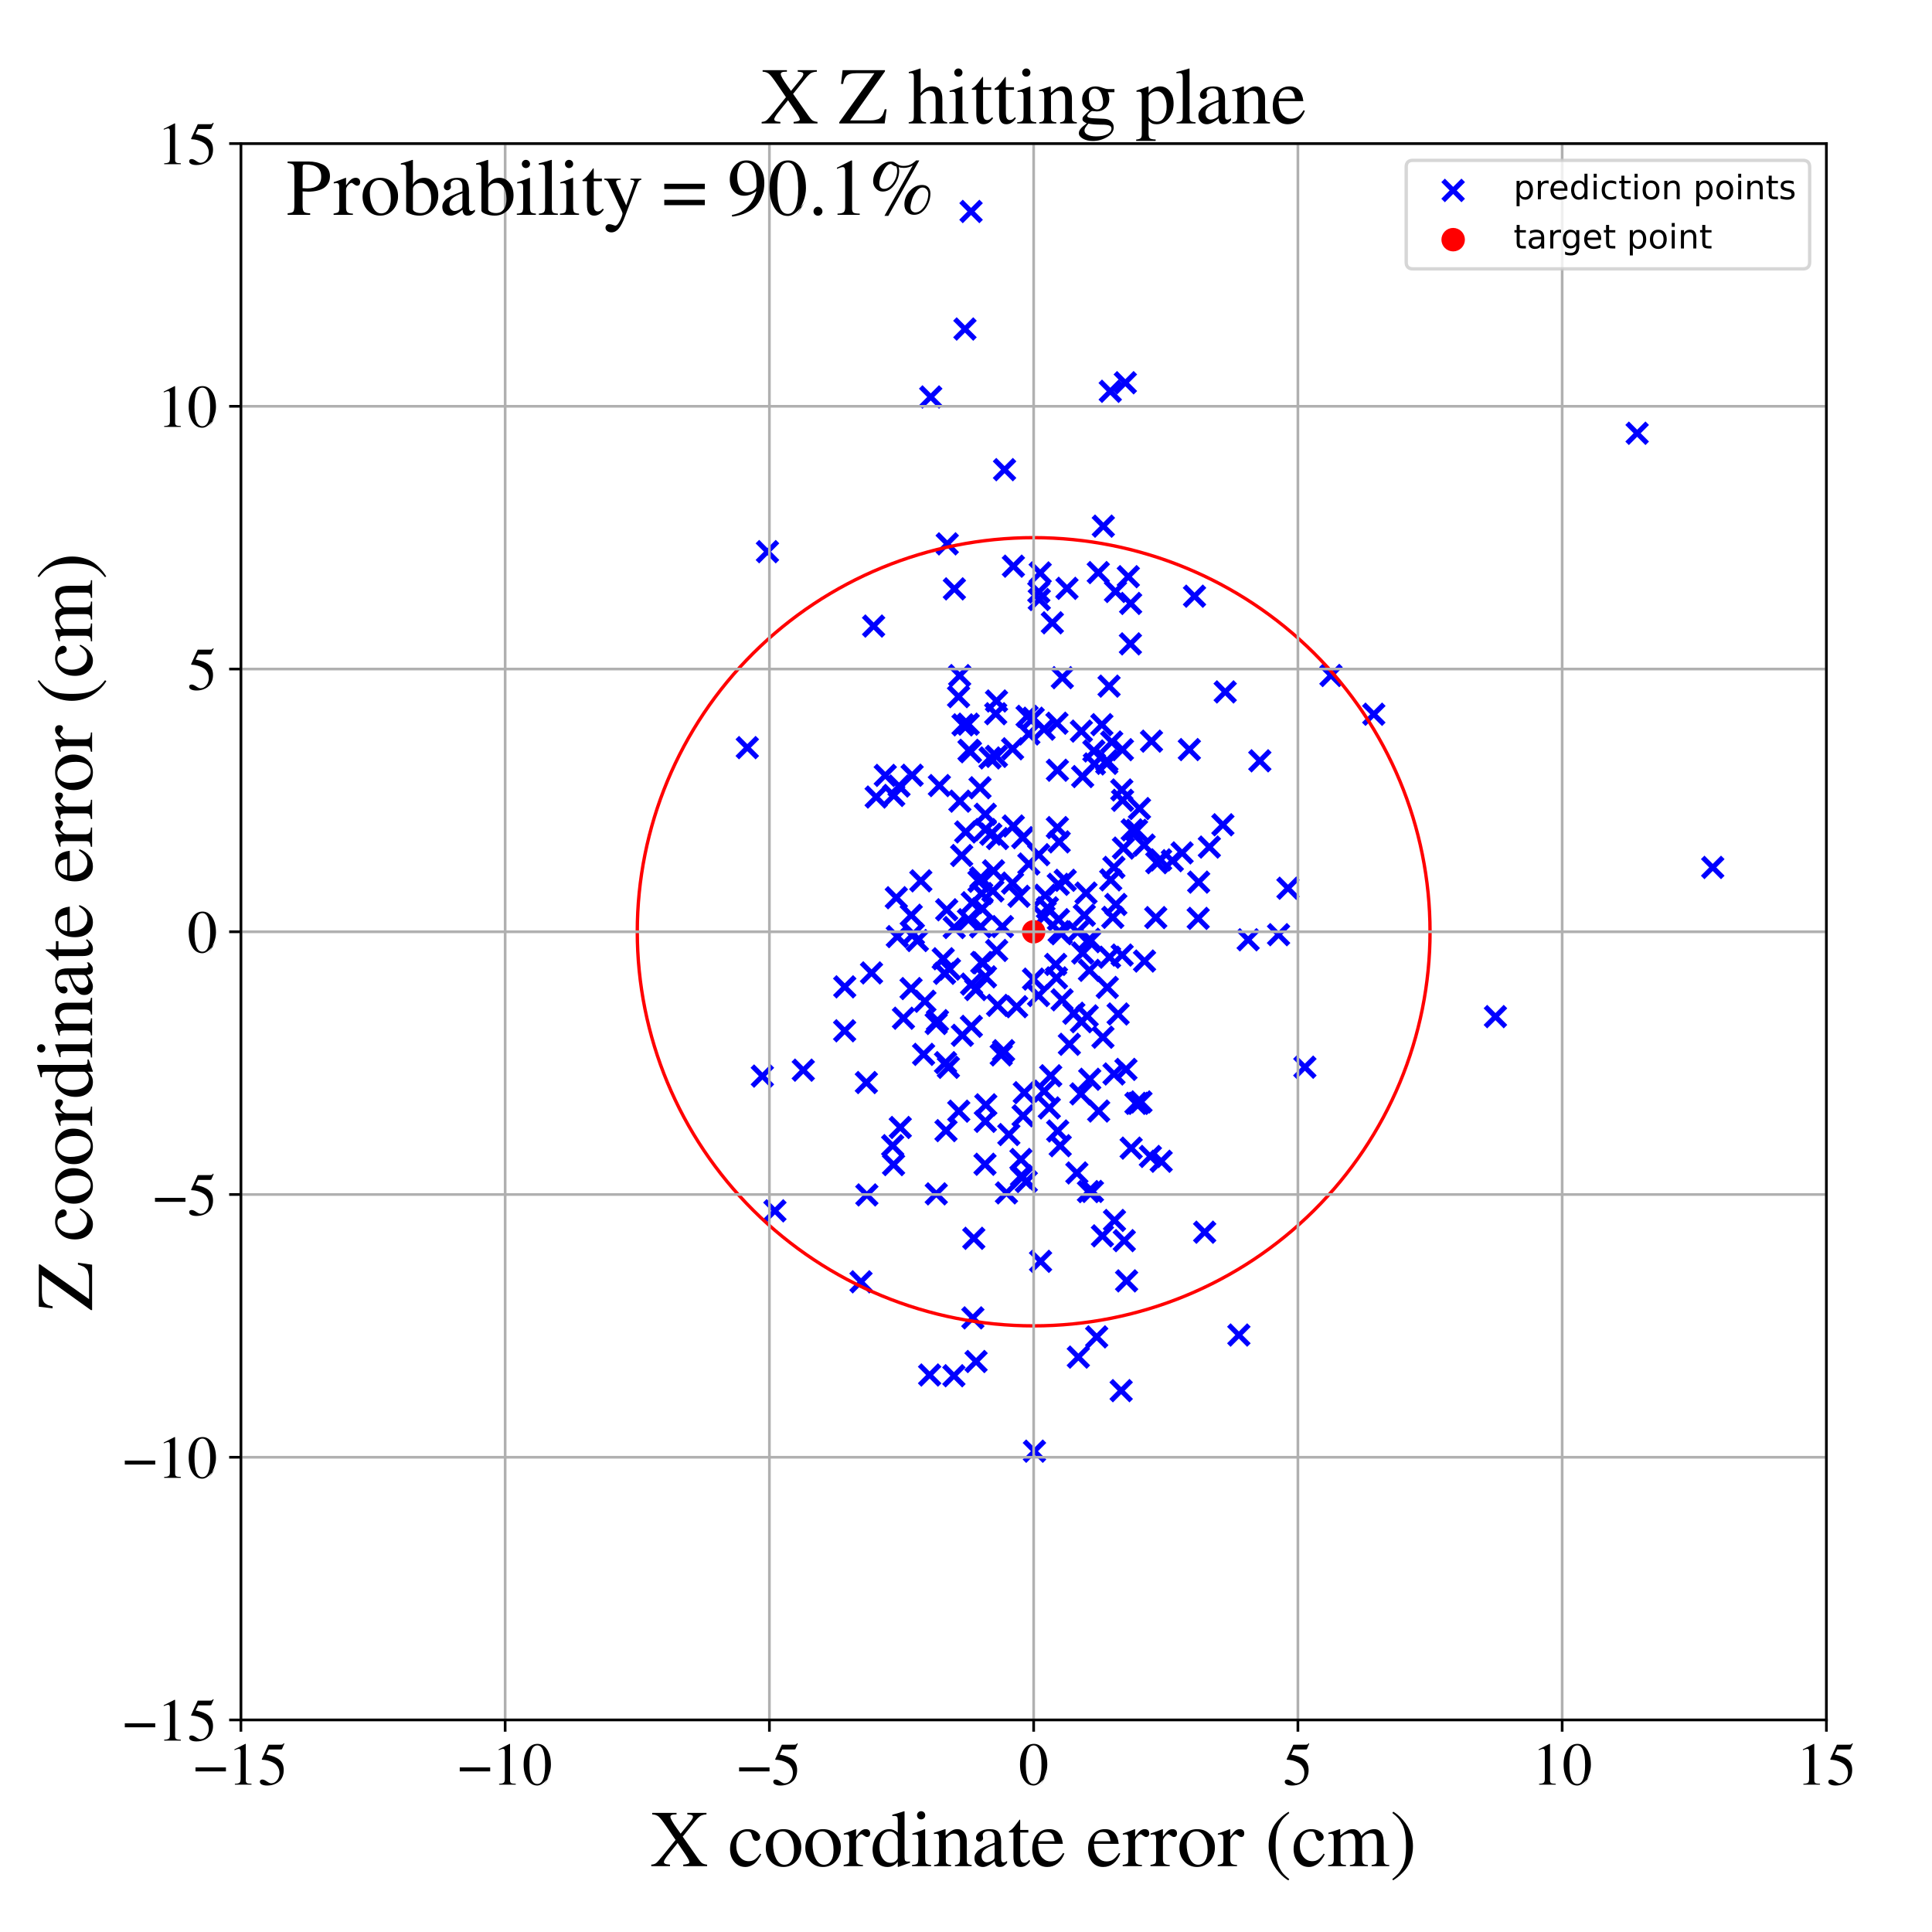 <?xml version="1.0" encoding="utf-8" standalone="no"?>
<!DOCTYPE svg PUBLIC "-//W3C//DTD SVG 1.1//EN"
  "http://www.w3.org/Graphics/SVG/1.1/DTD/svg11.dtd">
<!-- Created with matplotlib (https://matplotlib.org/) -->
<svg height="576pt" version="1.1" viewBox="0 0 576 576" width="576pt" xmlns="http://www.w3.org/2000/svg" xmlns:xlink="http://www.w3.org/1999/xlink">
 <defs>
  <style type="text/css">
*{stroke-linecap:butt;stroke-linejoin:round;}
  </style>
 </defs>
 <g id="figure_1">
  <g id="patch_1">
   <path d="M 0 576 
L 576 576 
L 576 0 
L 0 0 
z
" style="fill:#ffffff;"/>
  </g>
  <g id="axes_1">
   <g id="patch_2">
    <path d="M 71.822 512.784 
L 544.52 512.784 
L 544.52 42.802 
L 71.822 42.802 
z
" style="fill:#ffffff;"/>
   </g>
   <g id="PathCollection_1">
    <defs>
     <path d="M -3 3 
L 3 -3 
M -3 -3 
L 3 3 
" id="mb34c3df356" style="stroke:#0000ff;stroke-width:1.5;"/>
    </defs>
    <g clip-path="url(#pca5b10dc80)">
     <use style="fill:#0000ff;stroke:#0000ff;stroke-width:1.5;" x="263.932" xlink:href="#mb34c3df356" y="231.175"/>
     <use style="fill:#0000ff;stroke:#0000ff;stroke-width:1.5;" x="268.404" xlink:href="#mb34c3df356" y="336.142"/>
     <use style="fill:#0000ff;stroke:#0000ff;stroke-width:1.5;" x="339.717" xlink:href="#mb34c3df356" y="241.06"/>
     <use style="fill:#0000ff;stroke:#0000ff;stroke-width:1.5;" x="326.119" xlink:href="#mb34c3df356" y="223.885"/>
     <use style="fill:#0000ff;stroke:#0000ff;stroke-width:1.5;" x="341.102" xlink:href="#mb34c3df356" y="251.944"/>
     <use style="fill:#0000ff;stroke:#0000ff;stroke-width:1.5;" x="309.682" xlink:href="#mb34c3df356" y="254.814"/>
     <use style="fill:#0000ff;stroke:#0000ff;stroke-width:1.5;" x="287.915" xlink:href="#mb34c3df356" y="248.034"/>
     <use style="fill:#0000ff;stroke:#0000ff;stroke-width:1.5;" x="315.338" xlink:href="#mb34c3df356" y="337.184"/>
     <use style="fill:#0000ff;stroke:#0000ff;stroke-width:1.5;" x="510.629" xlink:href="#mb34c3df356" y="258.612"/>
     <use style="fill:#0000ff;stroke:#0000ff;stroke-width:1.5;" x="282.033" xlink:href="#mb34c3df356" y="337.081"/>
     <use style="fill:#0000ff;stroke:#0000ff;stroke-width:1.5;" x="445.846" xlink:href="#mb34c3df356" y="303.09"/>
     <use style="fill:#0000ff;stroke:#0000ff;stroke-width:1.5;" x="291.863" xlink:href="#mb34c3df356" y="262.758"/>
     <use style="fill:#0000ff;stroke:#0000ff;stroke-width:1.5;" x="288.894" xlink:href="#mb34c3df356" y="223.698"/>
     <use style="fill:#0000ff;stroke:#0000ff;stroke-width:1.5;" x="313.743" xlink:href="#mb34c3df356" y="185.677"/>
     <use style="fill:#0000ff;stroke:#0000ff;stroke-width:1.5;" x="314.966" xlink:href="#mb34c3df356" y="291.537"/>
     <use style="fill:#0000ff;stroke:#0000ff;stroke-width:1.5;" x="372.12" xlink:href="#mb34c3df356" y="280.178"/>
     <use style="fill:#0000ff;stroke:#0000ff;stroke-width:1.5;" x="279.107" xlink:href="#mb34c3df356" y="305.14"/>
     <use style="fill:#0000ff;stroke:#0000ff;stroke-width:1.5;" x="305.977" xlink:href="#mb34c3df356" y="352.26"/>
     <use style="fill:#0000ff;stroke:#0000ff;stroke-width:1.5;" x="290.89" xlink:href="#mb34c3df356" y="295.027"/>
     <use style="fill:#0000ff;stroke:#0000ff;stroke-width:1.5;" x="357.367" xlink:href="#mb34c3df356" y="262.994"/>
     <use style="fill:#0000ff;stroke:#0000ff;stroke-width:1.5;" x="335.88" xlink:href="#mb34c3df356" y="381.876"/>
     <use style="fill:#0000ff;stroke:#0000ff;stroke-width:1.5;" x="279.492" xlink:href="#mb34c3df356" y="304.283"/>
     <use style="fill:#0000ff;stroke:#0000ff;stroke-width:1.5;" x="306.736" xlink:href="#mb34c3df356" y="257.589"/>
     <use style="fill:#0000ff;stroke:#0000ff;stroke-width:1.5;" x="298.852" xlink:href="#mb34c3df356" y="276.25"/>
     <use style="fill:#0000ff;stroke:#0000ff;stroke-width:1.5;" x="305.017" xlink:href="#mb34c3df356" y="332.658"/>
     <use style="fill:#0000ff;stroke:#0000ff;stroke-width:1.5;" x="303.097" xlink:href="#mb34c3df356" y="300.132"/>
     <use style="fill:#0000ff;stroke:#0000ff;stroke-width:1.5;" x="251.821" xlink:href="#mb34c3df356" y="307.315"/>
     <use style="fill:#0000ff;stroke:#0000ff;stroke-width:1.5;" x="344.88" xlink:href="#mb34c3df356" y="257.199"/>
     <use style="fill:#0000ff;stroke:#0000ff;stroke-width:1.5;" x="282.246" xlink:href="#mb34c3df356" y="271.24"/>
     <use style="fill:#0000ff;stroke:#0000ff;stroke-width:1.5;" x="288.73" xlink:href="#mb34c3df356" y="274.193"/>
     <use style="fill:#0000ff;stroke:#0000ff;stroke-width:1.5;" x="309.626" xlink:href="#mb34c3df356" y="296.802"/>
     <use style="fill:#0000ff;stroke:#0000ff;stroke-width:1.5;" x="318.819" xlink:href="#mb34c3df356" y="311.344"/>
     <use style="fill:#0000ff;stroke:#0000ff;stroke-width:1.5;" x="317.581" xlink:href="#mb34c3df356" y="262.452"/>
     <use style="fill:#0000ff;stroke:#0000ff;stroke-width:1.5;" x="308.041" xlink:href="#mb34c3df356" y="214.125"/>
     <use style="fill:#0000ff;stroke:#0000ff;stroke-width:1.5;" x="312.281" xlink:href="#mb34c3df356" y="270.647"/>
     <use style="fill:#0000ff;stroke:#0000ff;stroke-width:1.5;" x="300.773" xlink:href="#mb34c3df356" y="338.251"/>
     <use style="fill:#0000ff;stroke:#0000ff;stroke-width:1.5;" x="331.44" xlink:href="#mb34c3df356" y="221.222"/>
     <use style="fill:#0000ff;stroke:#0000ff;stroke-width:1.5;" x="309.711" xlink:href="#mb34c3df356" y="176.502"/>
     <use style="fill:#0000ff;stroke:#0000ff;stroke-width:1.5;" x="282.751" xlink:href="#mb34c3df356" y="318.213"/>
     <use style="fill:#0000ff;stroke:#0000ff;stroke-width:1.5;" x="320.139" xlink:href="#mb34c3df356" y="302.085"/>
     <use style="fill:#0000ff;stroke:#0000ff;stroke-width:1.5;" x="239.491" xlink:href="#mb34c3df356" y="319.058"/>
     <use style="fill:#0000ff;stroke:#0000ff;stroke-width:1.5;" x="286.174" xlink:href="#mb34c3df356" y="238.854"/>
     <use style="fill:#0000ff;stroke:#0000ff;stroke-width:1.5;" x="346.19" xlink:href="#mb34c3df356" y="346.216"/>
     <use style="fill:#0000ff;stroke:#0000ff;stroke-width:1.5;" x="297.416" xlink:href="#mb34c3df356" y="299.736"/>
     <use style="fill:#0000ff;stroke:#0000ff;stroke-width:1.5;" x="330.653" xlink:href="#mb34c3df356" y="204.561"/>
     <use style="fill:#0000ff;stroke:#0000ff;stroke-width:1.5;" x="256.696" xlink:href="#mb34c3df356" y="382.154"/>
     <use style="fill:#0000ff;stroke:#0000ff;stroke-width:1.5;" x="293.905" xlink:href="#mb34c3df356" y="329.384"/>
     <use style="fill:#0000ff;stroke:#0000ff;stroke-width:1.5;" x="306.733" xlink:href="#mb34c3df356" y="218.823"/>
     <use style="fill:#0000ff;stroke:#0000ff;stroke-width:1.5;" x="323.784" xlink:href="#mb34c3df356" y="266.254"/>
     <use style="fill:#0000ff;stroke:#0000ff;stroke-width:1.5;" x="274.534" xlink:href="#mb34c3df356" y="262.613"/>
     <use style="fill:#0000ff;stroke:#0000ff;stroke-width:1.5;" x="337.544" xlink:href="#mb34c3df356" y="247.422"/>
     <use style="fill:#0000ff;stroke:#0000ff;stroke-width:1.5;" x="409.575" xlink:href="#mb34c3df356" y="212.94"/>
     <use style="fill:#0000ff;stroke:#0000ff;stroke-width:1.5;" x="289.51" xlink:href="#mb34c3df356" y="63.047"/>
     <use style="fill:#0000ff;stroke:#0000ff;stroke-width:1.5;" x="322.397" xlink:href="#mb34c3df356" y="217.974"/>
     <use style="fill:#0000ff;stroke:#0000ff;stroke-width:1.5;" x="318.105" xlink:href="#mb34c3df356" y="175.406"/>
     <use style="fill:#0000ff;stroke:#0000ff;stroke-width:1.5;" x="389.032" xlink:href="#mb34c3df356" y="318.171"/>
     <use style="fill:#0000ff;stroke:#0000ff;stroke-width:1.5;" x="315.769" xlink:href="#mb34c3df356" y="277.769"/>
     <use style="fill:#0000ff;stroke:#0000ff;stroke-width:1.5;" x="251.849" xlink:href="#mb34c3df356" y="294.218"/>
     <use style="fill:#0000ff;stroke:#0000ff;stroke-width:1.5;" x="396.807" xlink:href="#mb34c3df356" y="201.389"/>
     <use style="fill:#0000ff;stroke:#0000ff;stroke-width:1.5;" x="324.847" xlink:href="#mb34c3df356" y="280.751"/>
     <use style="fill:#0000ff;stroke:#0000ff;stroke-width:1.5;" x="277.489" xlink:href="#mb34c3df356" y="118.352"/>
     <use style="fill:#0000ff;stroke:#0000ff;stroke-width:1.5;" x="308.414" xlink:href="#mb34c3df356" y="432.649"/>
     <use style="fill:#0000ff;stroke:#0000ff;stroke-width:1.5;" x="316.72" xlink:href="#mb34c3df356" y="202.04"/>
     <use style="fill:#0000ff;stroke:#0000ff;stroke-width:1.5;" x="292.177" xlink:href="#mb34c3df356" y="234.858"/>
     <use style="fill:#0000ff;stroke:#0000ff;stroke-width:1.5;" x="316.438" xlink:href="#mb34c3df356" y="278.384"/>
     <use style="fill:#0000ff;stroke:#0000ff;stroke-width:1.5;" x="289.867" xlink:href="#mb34c3df356" y="269.137"/>
     <use style="fill:#0000ff;stroke:#0000ff;stroke-width:1.5;" x="357.227" xlink:href="#mb34c3df356" y="273.805"/>
     <use style="fill:#0000ff;stroke:#0000ff;stroke-width:1.5;" x="349.517" xlink:href="#mb34c3df356" y="256.604"/>
     <use style="fill:#0000ff;stroke:#0000ff;stroke-width:1.5;" x="304.665" xlink:href="#mb34c3df356" y="351.091"/>
     <use style="fill:#0000ff;stroke:#0000ff;stroke-width:1.5;" x="306.213" xlink:href="#mb34c3df356" y="213.561"/>
     <use style="fill:#0000ff;stroke:#0000ff;stroke-width:1.5;" x="286.112" xlink:href="#mb34c3df356" y="201.42"/>
     <use style="fill:#0000ff;stroke:#0000ff;stroke-width:1.5;" x="291.002" xlink:href="#mb34c3df356" y="405.916"/>
     <use style="fill:#0000ff;stroke:#0000ff;stroke-width:1.5;" x="300.06" xlink:href="#mb34c3df356" y="355.64"/>
     <use style="fill:#0000ff;stroke:#0000ff;stroke-width:1.5;" x="297.069" xlink:href="#mb34c3df356" y="225.501"/>
     <use style="fill:#0000ff;stroke:#0000ff;stroke-width:1.5;" x="322.266" xlink:href="#mb34c3df356" y="326.133"/>
     <use style="fill:#0000ff;stroke:#0000ff;stroke-width:1.5;" x="285.843" xlink:href="#mb34c3df356" y="331.281"/>
     <use style="fill:#0000ff;stroke:#0000ff;stroke-width:1.5;" x="338.664" xlink:href="#mb34c3df356" y="328.948"/>
     <use style="fill:#0000ff;stroke:#0000ff;stroke-width:1.5;" x="381.184" xlink:href="#mb34c3df356" y="278.663"/>
     <use style="fill:#0000ff;stroke:#0000ff;stroke-width:1.5;" x="326.275" xlink:href="#mb34c3df356" y="227.754"/>
     <use style="fill:#0000ff;stroke:#0000ff;stroke-width:1.5;" x="284.485" xlink:href="#mb34c3df356" y="276.534"/>
     <use style="fill:#0000ff;stroke:#0000ff;stroke-width:1.5;" x="330.12" xlink:href="#mb34c3df356" y="294.385"/>
     <use style="fill:#0000ff;stroke:#0000ff;stroke-width:1.5;" x="231.034" xlink:href="#mb34c3df356" y="361.001"/>
     <use style="fill:#0000ff;stroke:#0000ff;stroke-width:1.5;" x="342.967" xlink:href="#mb34c3df356" y="344.779"/>
     <use style="fill:#0000ff;stroke:#0000ff;stroke-width:1.5;" x="311.281" xlink:href="#mb34c3df356" y="325.31"/>
     <use style="fill:#0000ff;stroke:#0000ff;stroke-width:1.5;" x="335.502" xlink:href="#mb34c3df356" y="114.113"/>
     <use style="fill:#0000ff;stroke:#0000ff;stroke-width:1.5;" x="334.557" xlink:href="#mb34c3df356" y="284.738"/>
     <use style="fill:#0000ff;stroke:#0000ff;stroke-width:1.5;" x="310.12" xlink:href="#mb34c3df356" y="170.813"/>
     <use style="fill:#0000ff;stroke:#0000ff;stroke-width:1.5;" x="296.206" xlink:href="#mb34c3df356" y="259.629"/>
     <use style="fill:#0000ff;stroke:#0000ff;stroke-width:1.5;" x="281.208" xlink:href="#mb34c3df356" y="285.839"/>
     <use style="fill:#0000ff;stroke:#0000ff;stroke-width:1.5;" x="328.512" xlink:href="#mb34c3df356" y="216.049"/>
     <use style="fill:#0000ff;stroke:#0000ff;stroke-width:1.5;" x="336.393" xlink:href="#mb34c3df356" y="171.93"/>
     <use style="fill:#0000ff;stroke:#0000ff;stroke-width:1.5;" x="282.406" xlink:href="#mb34c3df356" y="162.146"/>
     <use style="fill:#0000ff;stroke:#0000ff;stroke-width:1.5;" x="277.158" xlink:href="#mb34c3df356" y="409.938"/>
     <use style="fill:#0000ff;stroke:#0000ff;stroke-width:1.5;" x="324.503" xlink:href="#mb34c3df356" y="355.258"/>
     <use style="fill:#0000ff;stroke:#0000ff;stroke-width:1.5;" x="311.242" xlink:href="#mb34c3df356" y="273.369"/>
     <use style="fill:#0000ff;stroke:#0000ff;stroke-width:1.5;" x="488.096" xlink:href="#mb34c3df356" y="129.171"/>
     <use style="fill:#0000ff;stroke:#0000ff;stroke-width:1.5;" x="324.803" xlink:href="#mb34c3df356" y="289.297"/>
     <use style="fill:#0000ff;stroke:#0000ff;stroke-width:1.5;" x="335.191" xlink:href="#mb34c3df356" y="369.882"/>
     <use style="fill:#0000ff;stroke:#0000ff;stroke-width:1.5;" x="329.974" xlink:href="#mb34c3df356" y="227.582"/>
     <use style="fill:#0000ff;stroke:#0000ff;stroke-width:1.5;" x="273.496" xlink:href="#mb34c3df356" y="280.412"/>
     <use style="fill:#0000ff;stroke:#0000ff;stroke-width:1.5;" x="343.3" xlink:href="#mb34c3df356" y="220.968"/>
     <use style="fill:#0000ff;stroke:#0000ff;stroke-width:1.5;" x="316.641" xlink:href="#mb34c3df356" y="298.081"/>
     <use style="fill:#0000ff;stroke:#0000ff;stroke-width:1.5;" x="322.802" xlink:href="#mb34c3df356" y="284.127"/>
     <use style="fill:#0000ff;stroke:#0000ff;stroke-width:1.5;" x="292.817" xlink:href="#mb34c3df356" y="270.886"/>
     <use style="fill:#0000ff;stroke:#0000ff;stroke-width:1.5;" x="305.376" xlink:href="#mb34c3df356" y="325.762"/>
     <use style="fill:#0000ff;stroke:#0000ff;stroke-width:1.5;" x="303.796" xlink:href="#mb34c3df356" y="267.217"/>
     <use style="fill:#0000ff;stroke:#0000ff;stroke-width:1.5;" x="297.138" xlink:href="#mb34c3df356" y="283.366"/>
     <use style="fill:#0000ff;stroke:#0000ff;stroke-width:1.5;" x="293.757" xlink:href="#mb34c3df356" y="242.763"/>
     <use style="fill:#0000ff;stroke:#0000ff;stroke-width:1.5;" x="271.939" xlink:href="#mb34c3df356" y="231.13"/>
     <use style="fill:#0000ff;stroke:#0000ff;stroke-width:1.5;" x="293.754" xlink:href="#mb34c3df356" y="247.329"/>
     <use style="fill:#0000ff;stroke:#0000ff;stroke-width:1.5;" x="332.564" xlink:href="#mb34c3df356" y="176.342"/>
     <use style="fill:#0000ff;stroke:#0000ff;stroke-width:1.5;" x="323.278" xlink:href="#mb34c3df356" y="272.88"/>
     <use style="fill:#0000ff;stroke:#0000ff;stroke-width:1.5;" x="290.048" xlink:href="#mb34c3df356" y="392.906"/>
     <use style="fill:#0000ff;stroke:#0000ff;stroke-width:1.5;" x="315.785" xlink:href="#mb34c3df356" y="250.996"/>
     <use style="fill:#0000ff;stroke:#0000ff;stroke-width:1.5;" x="337.238" xlink:href="#mb34c3df356" y="342.298"/>
     <use style="fill:#0000ff;stroke:#0000ff;stroke-width:1.5;" x="301.879" xlink:href="#mb34c3df356" y="263.276"/>
     <use style="fill:#0000ff;stroke:#0000ff;stroke-width:1.5;" x="260.46" xlink:href="#mb34c3df356" y="186.654"/>
     <use style="fill:#0000ff;stroke:#0000ff;stroke-width:1.5;" x="268.034" xlink:href="#mb34c3df356" y="234.352"/>
     <use style="fill:#0000ff;stroke:#0000ff;stroke-width:1.5;" x="292.373" xlink:href="#mb34c3df356" y="276.314"/>
     <use style="fill:#0000ff;stroke:#0000ff;stroke-width:1.5;" x="340.166" xlink:href="#mb34c3df356" y="328.523"/>
     <use style="fill:#0000ff;stroke:#0000ff;stroke-width:1.5;" x="335.689" xlink:href="#mb34c3df356" y="318.825"/>
     <use style="fill:#0000ff;stroke:#0000ff;stroke-width:1.5;" x="338.835" xlink:href="#mb34c3df356" y="247.549"/>
     <use style="fill:#0000ff;stroke:#0000ff;stroke-width:1.5;" x="324.886" xlink:href="#mb34c3df356" y="321.772"/>
     <use style="fill:#0000ff;stroke:#0000ff;stroke-width:1.5;" x="324.132" xlink:href="#mb34c3df356" y="302.882"/>
     <use style="fill:#0000ff;stroke:#0000ff;stroke-width:1.5;" x="332.123" xlink:href="#mb34c3df356" y="320.188"/>
     <use style="fill:#0000ff;stroke:#0000ff;stroke-width:1.5;" x="330.008" xlink:href="#mb34c3df356" y="226.821"/>
     <use style="fill:#0000ff;stroke:#0000ff;stroke-width:1.5;" x="292.683" xlink:href="#mb34c3df356" y="266.392"/>
     <use style="fill:#0000ff;stroke:#0000ff;stroke-width:1.5;" x="364.586" xlink:href="#mb34c3df356" y="245.899"/>
     <use style="fill:#0000ff;stroke:#0000ff;stroke-width:1.5;" x="297.399" xlink:href="#mb34c3df356" y="249.998"/>
     <use style="fill:#0000ff;stroke:#0000ff;stroke-width:1.5;" x="272.318" xlink:href="#mb34c3df356" y="278.445"/>
     <use style="fill:#0000ff;stroke:#0000ff;stroke-width:1.5;" x="258.301" xlink:href="#mb34c3df356" y="322.744"/>
     <use style="fill:#0000ff;stroke:#0000ff;stroke-width:1.5;" x="315.56" xlink:href="#mb34c3df356" y="274.171"/>
     <use style="fill:#0000ff;stroke:#0000ff;stroke-width:1.5;" x="302.106" xlink:href="#mb34c3df356" y="246.26"/>
     <use style="fill:#0000ff;stroke:#0000ff;stroke-width:1.5;" x="333.352" xlink:href="#mb34c3df356" y="302.306"/>
     <use style="fill:#0000ff;stroke:#0000ff;stroke-width:1.5;" x="308.126" xlink:href="#mb34c3df356" y="291.912"/>
     <use style="fill:#0000ff;stroke:#0000ff;stroke-width:1.5;" x="312.836" xlink:href="#mb34c3df356" y="330.313"/>
     <use style="fill:#0000ff;stroke:#0000ff;stroke-width:1.5;" x="360.551" xlink:href="#mb34c3df356" y="252.543"/>
     <use style="fill:#0000ff;stroke:#0000ff;stroke-width:1.5;" x="298.5" xlink:href="#mb34c3df356" y="314.504"/>
     <use style="fill:#0000ff;stroke:#0000ff;stroke-width:1.5;" x="293.811" xlink:href="#mb34c3df356" y="291.232"/>
     <use style="fill:#0000ff;stroke:#0000ff;stroke-width:1.5;" x="309.849" xlink:href="#mb34c3df356" y="178.744"/>
     <use style="fill:#0000ff;stroke:#0000ff;stroke-width:1.5;" x="327.437" xlink:href="#mb34c3df356" y="170.706"/>
     <use style="fill:#0000ff;stroke:#0000ff;stroke-width:1.5;" x="284.393" xlink:href="#mb34c3df356" y="410.157"/>
     <use style="fill:#0000ff;stroke:#0000ff;stroke-width:1.5;" x="296.005" xlink:href="#mb34c3df356" y="265.615"/>
     <use style="fill:#0000ff;stroke:#0000ff;stroke-width:1.5;" x="267.225" xlink:href="#mb34c3df356" y="267.642"/>
     <use style="fill:#0000ff;stroke:#0000ff;stroke-width:1.5;" x="356.127" xlink:href="#mb34c3df356" y="177.749"/>
     <use style="fill:#0000ff;stroke:#0000ff;stroke-width:1.5;" x="275.357" xlink:href="#mb34c3df356" y="314.345"/>
     <use style="fill:#0000ff;stroke:#0000ff;stroke-width:1.5;" x="334.939" xlink:href="#mb34c3df356" y="252.846"/>
     <use style="fill:#0000ff;stroke:#0000ff;stroke-width:1.5;" x="304.38" xlink:href="#mb34c3df356" y="345.671"/>
     <use style="fill:#0000ff;stroke:#0000ff;stroke-width:1.5;" x="331.013" xlink:href="#mb34c3df356" y="116.659"/>
     <use style="fill:#0000ff;stroke:#0000ff;stroke-width:1.5;" x="383.98" xlink:href="#mb34c3df356" y="264.817"/>
     <use style="fill:#0000ff;stroke:#0000ff;stroke-width:1.5;" x="289.324" xlink:href="#mb34c3df356" y="224.127"/>
     <use style="fill:#0000ff;stroke:#0000ff;stroke-width:1.5;" x="283.061" xlink:href="#mb34c3df356" y="288.937"/>
     <use style="fill:#0000ff;stroke:#0000ff;stroke-width:1.5;" x="352.425" xlink:href="#mb34c3df356" y="254.276"/>
     <use style="fill:#0000ff;stroke:#0000ff;stroke-width:1.5;" x="286.707" xlink:href="#mb34c3df356" y="255.058"/>
     <use style="fill:#0000ff;stroke:#0000ff;stroke-width:1.5;" x="299.208" xlink:href="#mb34c3df356" y="313.25"/>
     <use style="fill:#0000ff;stroke:#0000ff;stroke-width:1.5;" x="222.798" xlink:href="#mb34c3df356" y="222.899"/>
     <use style="fill:#0000ff;stroke:#0000ff;stroke-width:1.5;" x="337.082" xlink:href="#mb34c3df356" y="179.908"/>
     <use style="fill:#0000ff;stroke:#0000ff;stroke-width:1.5;" x="326.964" xlink:href="#mb34c3df356" y="398.575"/>
     <use style="fill:#0000ff;stroke:#0000ff;stroke-width:1.5;" x="284.538" xlink:href="#mb34c3df356" y="175.565"/>
     <use style="fill:#0000ff;stroke:#0000ff;stroke-width:1.5;" x="288.663" xlink:href="#mb34c3df356" y="215.898"/>
     <use style="fill:#0000ff;stroke:#0000ff;stroke-width:1.5;" x="339.373" xlink:href="#mb34c3df356" y="328.95"/>
     <use style="fill:#0000ff;stroke:#0000ff;stroke-width:1.5;" x="293.11" xlink:href="#mb34c3df356" y="287.066"/>
     <use style="fill:#0000ff;stroke:#0000ff;stroke-width:1.5;" x="331.757" xlink:href="#mb34c3df356" y="273.499"/>
     <use style="fill:#0000ff;stroke:#0000ff;stroke-width:1.5;" x="331.147" xlink:href="#mb34c3df356" y="262.331"/>
     <use style="fill:#0000ff;stroke:#0000ff;stroke-width:1.5;" x="281.898" xlink:href="#mb34c3df356" y="316.814"/>
     <use style="fill:#0000ff;stroke:#0000ff;stroke-width:1.5;" x="322.781" xlink:href="#mb34c3df356" y="231.523"/>
     <use style="fill:#0000ff;stroke:#0000ff;stroke-width:1.5;" x="321.056" xlink:href="#mb34c3df356" y="349.698"/>
     <use style="fill:#0000ff;stroke:#0000ff;stroke-width:1.5;" x="332.092" xlink:href="#mb34c3df356" y="258.597"/>
     <use style="fill:#0000ff;stroke:#0000ff;stroke-width:1.5;" x="302.131" xlink:href="#mb34c3df356" y="168.798"/>
     <use style="fill:#0000ff;stroke:#0000ff;stroke-width:1.5;" x="304.546" xlink:href="#mb34c3df356" y="350.553"/>
     <use style="fill:#0000ff;stroke:#0000ff;stroke-width:1.5;" x="271.676" xlink:href="#mb34c3df356" y="272.867"/>
     <use style="fill:#0000ff;stroke:#0000ff;stroke-width:1.5;" x="375.602" xlink:href="#mb34c3df356" y="226.827"/>
     <use style="fill:#0000ff;stroke:#0000ff;stroke-width:1.5;" x="365.279" xlink:href="#mb34c3df356" y="206.285"/>
     <use style="fill:#0000ff;stroke:#0000ff;stroke-width:1.5;" x="571.367" xlink:href="#mb34c3df356" y="142.816"/>
     <use style="fill:#0000ff;stroke:#0000ff;stroke-width:1.5;" x="332.27" xlink:href="#mb34c3df356" y="363.862"/>
     <use style="fill:#0000ff;stroke:#0000ff;stroke-width:1.5;" x="311.262" xlink:href="#mb34c3df356" y="217.392"/>
     <use style="fill:#0000ff;stroke:#0000ff;stroke-width:1.5;" x="304.915" xlink:href="#mb34c3df356" y="249.736"/>
     <use style="fill:#0000ff;stroke:#0000ff;stroke-width:1.5;" x="287.108" xlink:href="#mb34c3df356" y="216.101"/>
     <use style="fill:#0000ff;stroke:#0000ff;stroke-width:1.5;" x="295.172" xlink:href="#mb34c3df356" y="225.971"/>
     <use style="fill:#0000ff;stroke:#0000ff;stroke-width:1.5;" x="281.615" xlink:href="#mb34c3df356" y="290.181"/>
     <use style="fill:#0000ff;stroke:#0000ff;stroke-width:1.5;" x="266.463" xlink:href="#mb34c3df356" y="237.145"/>
     <use style="fill:#0000ff;stroke:#0000ff;stroke-width:1.5;" x="330.795" xlink:href="#mb34c3df356" y="285.377"/>
     <use style="fill:#0000ff;stroke:#0000ff;stroke-width:1.5;" x="328.942" xlink:href="#mb34c3df356" y="156.865"/>
     <use style="fill:#0000ff;stroke:#0000ff;stroke-width:1.5;" x="341.228" xlink:href="#mb34c3df356" y="286.525"/>
     <use style="fill:#0000ff;stroke:#0000ff;stroke-width:1.5;" x="279.141" xlink:href="#mb34c3df356" y="355.933"/>
     <use style="fill:#0000ff;stroke:#0000ff;stroke-width:1.5;" x="269.351" xlink:href="#mb34c3df356" y="303.571"/>
     <use style="fill:#0000ff;stroke:#0000ff;stroke-width:1.5;" x="299.493" xlink:href="#mb34c3df356" y="140.022"/>
     <use style="fill:#0000ff;stroke:#0000ff;stroke-width:1.5;" x="297.096" xlink:href="#mb34c3df356" y="208.99"/>
     <use style="fill:#0000ff;stroke:#0000ff;stroke-width:1.5;" x="315.112" xlink:href="#mb34c3df356" y="215.619"/>
     <use style="fill:#0000ff;stroke:#0000ff;stroke-width:1.5;" x="359.158" xlink:href="#mb34c3df356" y="367.362"/>
     <use style="fill:#0000ff;stroke:#0000ff;stroke-width:1.5;" x="258.44" xlink:href="#mb34c3df356" y="356.252"/>
     <use style="fill:#0000ff;stroke:#0000ff;stroke-width:1.5;" x="314.732" xlink:href="#mb34c3df356" y="287.529"/>
     <use style="fill:#0000ff;stroke:#0000ff;stroke-width:1.5;" x="321.256" xlink:href="#mb34c3df356" y="277.848"/>
     <use style="fill:#0000ff;stroke:#0000ff;stroke-width:1.5;" x="296.858" xlink:href="#mb34c3df356" y="212.786"/>
     <use style="fill:#0000ff;stroke:#0000ff;stroke-width:1.5;" x="293.766" xlink:href="#mb34c3df356" y="334.316"/>
     <use style="fill:#0000ff;stroke:#0000ff;stroke-width:1.5;" x="369.353" xlink:href="#mb34c3df356" y="398.021"/>
     <use style="fill:#0000ff;stroke:#0000ff;stroke-width:1.5;" x="324.846" xlink:href="#mb34c3df356" y="280.034"/>
     <use style="fill:#0000ff;stroke:#0000ff;stroke-width:1.5;" x="301.889" xlink:href="#mb34c3df356" y="223.242"/>
     <use style="fill:#0000ff;stroke:#0000ff;stroke-width:1.5;" x="315.255" xlink:href="#mb34c3df356" y="229.636"/>
     <use style="fill:#0000ff;stroke:#0000ff;stroke-width:1.5;" x="672.197" xlink:href="#mb34c3df356" y="220.705"/>
     <use style="fill:#0000ff;stroke:#0000ff;stroke-width:1.5;" x="332.674" xlink:href="#mb34c3df356" y="269.654"/>
     <use style="fill:#0000ff;stroke:#0000ff;stroke-width:1.5;" x="267.526" xlink:href="#mb34c3df356" y="279.229"/>
     <use style="fill:#0000ff;stroke:#0000ff;stroke-width:1.5;" x="354.587" xlink:href="#mb34c3df356" y="223.475"/>
     <use style="fill:#0000ff;stroke:#0000ff;stroke-width:1.5;" x="327.552" xlink:href="#mb34c3df356" y="331.242"/>
     <use style="fill:#0000ff;stroke:#0000ff;stroke-width:1.5;" x="266.401" xlink:href="#mb34c3df356" y="347.209"/>
     <use style="fill:#0000ff;stroke:#0000ff;stroke-width:1.5;" x="334.449" xlink:href="#mb34c3df356" y="235.521"/>
     <use style="fill:#0000ff;stroke:#0000ff;stroke-width:1.5;" x="228.806" xlink:href="#mb34c3df356" y="164.471"/>
     <use style="fill:#0000ff;stroke:#0000ff;stroke-width:1.5;" x="289.594" xlink:href="#mb34c3df356" y="305.993"/>
     <use style="fill:#0000ff;stroke:#0000ff;stroke-width:1.5;" x="313.257" xlink:href="#mb34c3df356" y="320.721"/>
     <use style="fill:#0000ff;stroke:#0000ff;stroke-width:1.5;" x="315.516" xlink:href="#mb34c3df356" y="263.651"/>
     <use style="fill:#0000ff;stroke:#0000ff;stroke-width:1.5;" x="322.42" xlink:href="#mb34c3df356" y="304.616"/>
     <use style="fill:#0000ff;stroke:#0000ff;stroke-width:1.5;" x="227.289" xlink:href="#mb34c3df356" y="320.827"/>
     <use style="fill:#0000ff;stroke:#0000ff;stroke-width:1.5;" x="321.493" xlink:href="#mb34c3df356" y="404.604"/>
     <use style="fill:#0000ff;stroke:#0000ff;stroke-width:1.5;" x="292.695" xlink:href="#mb34c3df356" y="286.953"/>
     <use style="fill:#0000ff;stroke:#0000ff;stroke-width:1.5;" x="334.682" xlink:href="#mb34c3df356" y="238.602"/>
     <use style="fill:#0000ff;stroke:#0000ff;stroke-width:1.5;" x="325.692" xlink:href="#mb34c3df356" y="355.206"/>
     <use style="fill:#0000ff;stroke:#0000ff;stroke-width:1.5;" x="259.837" xlink:href="#mb34c3df356" y="290.062"/>
     <use style="fill:#0000ff;stroke:#0000ff;stroke-width:1.5;" x="346.028" xlink:href="#mb34c3df356" y="256.36"/>
     <use style="fill:#0000ff;stroke:#0000ff;stroke-width:1.5;" x="286.918" xlink:href="#mb34c3df356" y="308.665"/>
     <use style="fill:#0000ff;stroke:#0000ff;stroke-width:1.5;" x="315.24" xlink:href="#mb34c3df356" y="246.732"/>
     <use style="fill:#0000ff;stroke:#0000ff;stroke-width:1.5;" x="310.231" xlink:href="#mb34c3df356" y="376.046"/>
     <use style="fill:#0000ff;stroke:#0000ff;stroke-width:1.5;" x="344.577" xlink:href="#mb34c3df356" y="273.569"/>
     <use style="fill:#0000ff;stroke:#0000ff;stroke-width:1.5;" x="261.22" xlink:href="#mb34c3df356" y="237.627"/>
     <use style="fill:#0000ff;stroke:#0000ff;stroke-width:1.5;" x="289.657" xlink:href="#mb34c3df356" y="293.397"/>
     <use style="fill:#0000ff;stroke:#0000ff;stroke-width:1.5;" x="290.324" xlink:href="#mb34c3df356" y="369.186"/>
     <use style="fill:#0000ff;stroke:#0000ff;stroke-width:1.5;" x="295.392" xlink:href="#mb34c3df356" y="248.709"/>
     <use style="fill:#0000ff;stroke:#0000ff;stroke-width:1.5;" x="328.828" xlink:href="#mb34c3df356" y="309.237"/>
     <use style="fill:#0000ff;stroke:#0000ff;stroke-width:1.5;" x="271.622" xlink:href="#mb34c3df356" y="294.729"/>
     <use style="fill:#0000ff;stroke:#0000ff;stroke-width:1.5;" x="311.609" xlink:href="#mb34c3df356" y="266.903"/>
     <use style="fill:#0000ff;stroke:#0000ff;stroke-width:1.5;" x="334.261" xlink:href="#mb34c3df356" y="414.603"/>
     <use style="fill:#0000ff;stroke:#0000ff;stroke-width:1.5;" x="293.664" xlink:href="#mb34c3df356" y="347.109"/>
     <use style="fill:#0000ff;stroke:#0000ff;stroke-width:1.5;" x="266.14" xlink:href="#mb34c3df356" y="341.563"/>
     <use style="fill:#0000ff;stroke:#0000ff;stroke-width:1.5;" x="337.018" xlink:href="#mb34c3df356" y="191.96"/>
     <use style="fill:#0000ff;stroke:#0000ff;stroke-width:1.5;" x="285.779" xlink:href="#mb34c3df356" y="207.693"/>
     <use style="fill:#0000ff;stroke:#0000ff;stroke-width:1.5;" x="334.633" xlink:href="#mb34c3df356" y="223.503"/>
     <use style="fill:#0000ff;stroke:#0000ff;stroke-width:1.5;" x="316.091" xlink:href="#mb34c3df356" y="341.578"/>
     <use style="fill:#0000ff;stroke:#0000ff;stroke-width:1.5;" x="287.686" xlink:href="#mb34c3df356" y="98.098"/>
     <use style="fill:#0000ff;stroke:#0000ff;stroke-width:1.5;" x="292.421" xlink:href="#mb34c3df356" y="261.723"/>
     <use style="fill:#0000ff;stroke:#0000ff;stroke-width:1.5;" x="275.746" xlink:href="#mb34c3df356" y="298.515"/>
     <use style="fill:#0000ff;stroke:#0000ff;stroke-width:1.5;" x="280.065" xlink:href="#mb34c3df356" y="234.204"/>
     <use style="fill:#0000ff;stroke:#0000ff;stroke-width:1.5;" x="328.675" xlink:href="#mb34c3df356" y="368.456"/>
    </g>
   </g>
   <g id="PathCollection_2">
    <defs>
     <path d="M 0 3 
C 0.796 3 1.559 2.684 2.121 2.121 
C 2.684 1.559 3 0.796 3 0 
C 3 -0.796 2.684 -1.559 2.121 -2.121 
C 1.559 -2.684 0.796 -3 0 -3 
C -0.796 -3 -1.559 -2.684 -2.121 -2.121 
C -2.684 -1.559 -3 -0.796 -3 0 
C -3 0.796 -2.684 1.559 -2.121 2.121 
C -1.559 2.684 -0.796 3 0 3 
z
" id="m7cc269cd53" style="stroke:#ff0000;"/>
    </defs>
    <g clip-path="url(#pca5b10dc80)">
     <use style="fill:#ff0000;stroke:#ff0000;" x="308.171" xlink:href="#m7cc269cd53" y="277.793"/>
    </g>
   </g>
   <g id="patch_3">
    <path clip-path="url(#pca5b10dc80)" d="M 308.171 395.288 
C 339.511 395.288 369.572 382.908 391.733 360.875 
C 413.894 338.841 426.346 308.953 426.346 277.793 
C 426.346 246.633 413.894 216.745 391.733 194.711 
C 369.572 172.677 339.511 160.297 308.171 160.297 
C 276.831 160.297 246.77 172.677 224.609 194.711 
C 202.448 216.745 189.997 246.633 189.997 277.793 
C 189.997 308.953 202.448 338.841 224.609 360.875 
C 246.77 382.908 276.831 395.288 308.171 395.288 
z
" style="fill:none;stroke:#ff0000;stroke-linejoin:miter;"/>
   </g>
   <g id="matplotlib.axis_1">
    <g id="xtick_1">
     <g id="line2d_1">
      <path clip-path="url(#pca5b10dc80)" d="M 71.822 512.784 
L 71.822 42.802 
" style="fill:none;stroke:#b0b0b0;stroke-linecap:square;stroke-width:0.8;"/>
     </g>
     <g id="line2d_2">
      <defs>
       <path d="M 0 0 
L 0 3.5 
" id="mdf55999401" style="stroke:#000000;stroke-width:0.8;"/>
      </defs>
      <g>
       <use style="stroke:#000000;stroke-width:0.8;" x="71.822" xlink:href="#mdf55999401" y="512.784"/>
      </g>
     </g>
     <g id="text_1">
      <!-- −15 -->
      <defs>
       <path d="M 3 22 
L 3 28.594 
L 53.406 28.594 
L 53.406 22 
z
" id="FreeSerif-8722"/>
       <path d="M 18.297 59.297 
Q 16.5 59.297 11.094 57.094 
L 11.094 58.5 
L 29.094 67.594 
L 29.906 67.406 
L 29.906 7.406 
Q 29.906 3.797 31.703 2.688 
Q 33.5 1.594 39.406 1.5 
L 39.406 0 
L 11.797 0 
L 11.797 1.5 
Q 17.406 1.703 19.344 3.141 
Q 21.297 4.594 21.297 9.297 
L 21.297 54.594 
Q 21.297 59.297 18.297 59.297 
z
" id="FreeSerif-49"/>
       <path d="M 35.703 19.406 
Q 35.703 24.703 33.344 28.797 
Q 31 32.906 27.641 35.156 
Q 24.297 37.406 20.141 38.844 
Q 16 40.297 12.953 40.75 
Q 9.906 41.203 7.594 41.203 
Q 6.406 41.203 6.406 42 
Q 6.406 42.297 6.5 42.5 
L 17.406 66.203 
L 38.297 66.203 
Q 39.906 66.203 40.844 66.703 
Q 41.797 67.203 42.906 68.797 
L 43.797 68.094 
L 40 59.203 
Q 39.594 58.297 37.703 58.297 
L 18.094 58.297 
L 13.906 49.797 
Q 28.5 47.203 35.594 41.344 
Q 42.703 35.5 42.703 24.203 
Q 42.703 18.297 40.844 13.688 
Q 39 9.094 36.141 6.297 
Q 33.297 3.5 29.547 1.703 
Q 25.797 -0.094 22.344 -0.75 
Q 18.906 -1.406 15.406 -1.406 
Q 9.797 -1.406 6.5 0.25 
Q 3.203 1.906 3.203 4.797 
Q 3.203 8.5 7.5 8.5 
Q 10.297 8.5 14.75 5.391 
Q 19.203 2.297 21.797 2.297 
Q 27.703 2.297 31.703 7.25 
Q 35.703 12.203 35.703 19.406 
z
" id="FreeSerif-53"/>
      </defs>
      <g transform="translate(57.746 532.077)scale(0.18 -0.18)">
       <use xlink:href="#FreeSerif-8722"/>
       <use x="56.4" xlink:href="#FreeSerif-49"/>
       <use x="106.4" xlink:href="#FreeSerif-53"/>
      </g>
     </g>
    </g>
    <g id="xtick_2">
     <g id="line2d_3">
      <path clip-path="url(#pca5b10dc80)" d="M 150.605 512.784 
L 150.605 42.802 
" style="fill:none;stroke:#b0b0b0;stroke-linecap:square;stroke-width:0.8;"/>
     </g>
     <g id="line2d_4">
      <g>
       <use style="stroke:#000000;stroke-width:0.8;" x="150.605" xlink:href="#mdf55999401" y="512.784"/>
      </g>
     </g>
     <g id="text_2">
      <!-- −10 -->
      <defs>
       <path d="M 47.594 17.797 
Q 35.203 -1.406 25 -1.406 
Q 14.797 -1.406 8.594 8.391 
Q 2.406 18.203 2.406 33.594 
Q 2.406 48.094 8.594 57.844 
Q 14.797 67.594 25.406 67.594 
Q 35.203 67.594 41.391 58 
Q 47.594 48.406 47.594 33 
Q 47.594 17.797 35.203 -1.406 
z
M 25.094 65 
Q 12 65 12 32.703 
Q 12 1.203 25 1.203 
Q 38 1.203 38 32.797 
Q 38 48.5 34.703 56.75 
Q 31.406 65 25.094 65 
z
" id="FreeSerif-48"/>
      </defs>
      <g transform="translate(136.529 532.077)scale(0.18 -0.18)">
       <use xlink:href="#FreeSerif-8722"/>
       <use x="56.4" xlink:href="#FreeSerif-49"/>
       <use x="106.4" xlink:href="#FreeSerif-48"/>
      </g>
     </g>
    </g>
    <g id="xtick_3">
     <g id="line2d_5">
      <path clip-path="url(#pca5b10dc80)" d="M 229.388 512.784 
L 229.388 42.802 
" style="fill:none;stroke:#b0b0b0;stroke-linecap:square;stroke-width:0.8;"/>
     </g>
     <g id="line2d_6">
      <g>
       <use style="stroke:#000000;stroke-width:0.8;" x="229.388" xlink:href="#mdf55999401" y="512.784"/>
      </g>
     </g>
     <g id="text_3">
      <!-- −5 -->
      <g transform="translate(219.812 532.077)scale(0.18 -0.18)">
       <use xlink:href="#FreeSerif-8722"/>
       <use x="56.4" xlink:href="#FreeSerif-53"/>
      </g>
     </g>
    </g>
    <g id="xtick_4">
     <g id="line2d_7">
      <path clip-path="url(#pca5b10dc80)" d="M 308.171 512.784 
L 308.171 42.802 
" style="fill:none;stroke:#b0b0b0;stroke-linecap:square;stroke-width:0.8;"/>
     </g>
     <g id="line2d_8">
      <g>
       <use style="stroke:#000000;stroke-width:0.8;" x="308.171" xlink:href="#mdf55999401" y="512.784"/>
      </g>
     </g>
     <g id="text_4">
      <!-- 0 -->
      <g transform="translate(303.671 532.077)scale(0.18 -0.18)">
       <use xlink:href="#FreeSerif-48"/>
      </g>
     </g>
    </g>
    <g id="xtick_5">
     <g id="line2d_9">
      <path clip-path="url(#pca5b10dc80)" d="M 386.954 512.784 
L 386.954 42.802 
" style="fill:none;stroke:#b0b0b0;stroke-linecap:square;stroke-width:0.8;"/>
     </g>
     <g id="line2d_10">
      <g>
       <use style="stroke:#000000;stroke-width:0.8;" x="386.954" xlink:href="#mdf55999401" y="512.784"/>
      </g>
     </g>
     <g id="text_5">
      <!-- 5 -->
      <g transform="translate(382.454 532.077)scale(0.18 -0.18)">
       <use xlink:href="#FreeSerif-53"/>
      </g>
     </g>
    </g>
    <g id="xtick_6">
     <g id="line2d_11">
      <path clip-path="url(#pca5b10dc80)" d="M 465.737 512.784 
L 465.737 42.802 
" style="fill:none;stroke:#b0b0b0;stroke-linecap:square;stroke-width:0.8;"/>
     </g>
     <g id="line2d_12">
      <g>
       <use style="stroke:#000000;stroke-width:0.8;" x="465.737" xlink:href="#mdf55999401" y="512.784"/>
      </g>
     </g>
     <g id="text_6">
      <!-- 10 -->
      <g transform="translate(456.737 532.077)scale(0.18 -0.18)">
       <use xlink:href="#FreeSerif-49"/>
       <use x="50" xlink:href="#FreeSerif-48"/>
      </g>
     </g>
    </g>
    <g id="xtick_7">
     <g id="line2d_13">
      <path clip-path="url(#pca5b10dc80)" d="M 544.52 512.784 
L 544.52 42.802 
" style="fill:none;stroke:#b0b0b0;stroke-linecap:square;stroke-width:0.8;"/>
     </g>
     <g id="line2d_14">
      <g>
       <use style="stroke:#000000;stroke-width:0.8;" x="544.52" xlink:href="#mdf55999401" y="512.784"/>
      </g>
     </g>
     <g id="text_7">
      <!-- 15 -->
      <g transform="translate(535.52 532.077)scale(0.18 -0.18)">
       <use xlink:href="#FreeSerif-49"/>
       <use x="50" xlink:href="#FreeSerif-53"/>
      </g>
     </g>
    </g>
    <g id="text_8">
     <!-- X coordinate error (cm) -->
     <defs>
      <path d="M 69.594 66.203 
L 69.594 64.297 
Q 64.703 64 62.047 62.344 
Q 59.406 60.703 54.703 54.906 
L 40.094 36.703 
L 59.297 9.297 
Q 62.297 5 64.297 3.703 
Q 66.297 2.406 70.406 1.906 
L 70.406 0 
L 40.703 0 
L 40.703 1.906 
Q 44.797 2.297 46.594 2.938 
Q 48.406 3.594 48.406 5 
Q 48.406 7.203 43.297 14.797 
L 33.797 28.797 
L 21.906 14 
Q 16.703 7.5 16.703 5.406 
Q 16.703 3.703 18.297 2.953 
Q 19.906 2.203 24.297 1.906 
L 24.297 0 
L 1 0 
L 1 1.906 
Q 4.906 2.203 7 3.797 
Q 9.094 5.406 15.5 13.297 
L 31.203 32.594 
L 20.297 48.594 
Q 13.297 58.906 10.25 61.5 
Q 7.203 64.094 2.203 64.297 
L 2.203 66.203 
L 32.406 66.203 
L 32.406 64.297 
L 29.594 64.203 
Q 24.797 64.094 24.797 61.297 
Q 24.797 58.094 33.297 46.297 
L 37.5 40.406 
L 48.797 54.203 
Q 52.797 59.203 52.797 61.094 
Q 52.797 62.797 51.344 63.438 
Q 49.906 64.094 45.797 64.297 
L 45.797 66.203 
z
" id="FreeSerif-88"/>
      <path id="FreeSerif-32"/>
      <path d="M 2.5 21.297 
Q 2.5 32.406 9.047 39.203 
Q 15.594 46 24.406 46 
Q 30.703 46 35.25 42.953 
Q 39.797 39.906 39.797 35.703 
Q 39.797 34 38.391 32.75 
Q 37 31.5 35 31.5 
Q 31.594 31.5 30.297 36.094 
L 29.703 38.297 
Q 28.906 41.094 27.703 42.094 
Q 26.5 43.094 23.797 43.094 
Q 17.703 43.094 13.953 38.25 
Q 10.203 33.406 10.203 25.703 
Q 10.203 17.094 14.547 11.641 
Q 18.906 6.203 25.703 6.203 
Q 30 6.203 33.094 8.25 
Q 36.203 10.297 39.797 15.594 
L 41.203 14.703 
Q 40.203 12.703 39.453 11.391 
Q 38.703 10.094 36.75 7.5 
Q 34.797 4.906 32.891 3.297 
Q 31 1.703 27.891 0.344 
Q 24.797 -1 21.5 -1 
Q 13.203 -1 7.844 5.25 
Q 2.5 11.5 2.5 21.297 
z
" id="FreeSerif-99"/>
      <path d="M 24.594 46 
Q 34.203 46 40.391 39.594 
Q 46.594 33.203 46.594 23.406 
Q 46.594 13 40.188 6 
Q 33.797 -1 24.391 -1 
Q 15 -1 8.75 5.75 
Q 2.5 12.5 2.5 22.594 
Q 2.5 32.906 8.641 39.453 
Q 14.797 46 24.594 46 
z
M 11.5 27.5 
Q 11.5 16.797 15.391 9.297 
Q 19.297 1.797 25.594 1.797 
Q 31.203 1.797 34.391 6.594 
Q 37.594 11.406 37.594 19.906 
Q 37.594 30.203 33.594 36.703 
Q 29.594 43.203 23.297 43.203 
Q 18 43.203 14.75 38.891 
Q 11.5 34.594 11.5 27.5 
z
" id="FreeSerif-111"/>
      <path d="M 30.094 36.203 
Q 28.594 36.203 26.391 37.953 
Q 24.203 39.703 23.5 39.703 
Q 21.5 39.703 19 36.797 
Q 16.5 33.906 16.5 31.5 
L 16.5 9 
Q 16.5 4.703 18.203 3.203 
Q 19.906 1.703 25 1.5 
L 25 0 
L 1 0 
L 1 1.5 
Q 5.797 2.406 6.938 3.5 
Q 8.094 4.594 8.094 8.406 
L 8.094 33.406 
Q 8.094 36.703 7.344 38.047 
Q 6.594 39.406 4.703 39.406 
Q 3.094 39.406 1.203 39 
L 1.203 40.594 
Q 9.203 43.203 16 46 
L 16.5 45.797 
L 16.5 36.594 
Q 20.203 41.906 22.797 43.953 
Q 25.406 46 28.5 46 
Q 31.094 46 32.547 44.594 
Q 34 43.203 34 40.703 
Q 34 38.594 32.953 37.391 
Q 31.906 36.203 30.094 36.203 
z
" id="FreeSerif-114"/>
      <path d="M 34.203 -1 
L 33.797 -0.703 
L 33.797 5.703 
Q 29 -1 21 -1 
Q 12.703 -1 7.594 4.953 
Q 2.5 10.906 2.5 20.5 
Q 2.5 31.094 8.594 38.547 
Q 14.703 46 23.297 46 
Q 28.703 46 33.797 41.703 
L 33.797 57.297 
Q 33.797 60.406 32.891 61.406 
Q 32 62.406 29.203 62.406 
Q 27.797 62.406 27 62.297 
L 27 63.906 
Q 36.094 66.297 41.703 68.297 
L 42.203 68.094 
L 42.203 11.406 
Q 42.203 7.906 43.047 6.797 
Q 43.906 5.703 46.594 5.703 
Q 47.094 5.703 48.906 5.797 
L 48.906 4.203 
z
M 24.906 4.203 
Q 28.703 4.203 31.25 6.344 
Q 33.797 8.5 33.797 10.203 
L 33.797 33.203 
Q 33.797 37.203 30.688 40.203 
Q 27.594 43.203 23.594 43.203 
Q 17.906 43.203 14.5 38.094 
Q 11.094 33 11.094 24.5 
Q 11.094 15.297 14.891 9.75 
Q 18.703 4.203 24.906 4.203 
z
" id="FreeSerif-100"/>
      <path d="M 6.203 39.297 
Q 4 39.297 2 39 
L 2 40.5 
Q 9 42.5 17.5 46 
L 17.906 45.703 
L 17.906 10.203 
Q 17.906 4.797 19.156 3.344 
Q 20.406 1.906 25.297 1.5 
L 25.297 0 
L 1.594 0 
L 1.594 1.5 
Q 6.797 1.797 8.141 3.297 
Q 9.5 4.797 9.5 10.203 
L 9.5 33.406 
Q 9.5 36.703 8.75 38 
Q 8 39.297 6.203 39.297 
z
M 12.797 68.297 
Q 15 68.297 16.5 66.797 
Q 18 65.297 18 63.203 
Q 18 61 16.5 59.547 
Q 15 58.094 12.797 58.094 
Q 10.703 58.094 9.25 59.594 
Q 7.797 61.094 7.797 63.188 
Q 7.797 65.297 9.297 66.797 
Q 10.797 68.297 12.797 68.297 
z
" id="FreeSerif-105"/>
      <path d="M 1 39.797 
L 1 41.5 
Q 8.406 43.703 14.797 46 
L 15.5 45.797 
L 15.5 37.906 
Q 20.594 42.703 23.547 44.344 
Q 26.5 46 30 46 
Q 35.5 46 38.641 42.047 
Q 41.797 38.094 41.797 31 
L 41.797 8.094 
Q 41.797 4.406 43 3.156 
Q 44.203 1.906 47.906 1.5 
L 47.906 0 
L 27.094 0 
L 27.094 1.5 
Q 30.906 1.797 32.156 3.5 
Q 33.406 5.203 33.406 9.906 
L 33.406 30.797 
Q 33.406 40.5 26.094 40.5 
Q 23.594 40.5 21.5 39.344 
Q 19.406 38.203 15.797 34.797 
L 15.797 6.703 
Q 15.797 4 17.188 2.891 
Q 18.594 1.797 22.406 1.5 
L 22.406 0 
L 1.203 0 
L 1.203 1.5 
Q 5 1.797 6.203 3.25 
Q 7.406 4.703 7.406 9 
L 7.406 33.797 
Q 7.406 37.5 6.594 38.844 
Q 5.797 40.203 3.703 40.203 
Q 1.797 40.203 1 39.797 
z
" id="FreeSerif-110"/>
      <path d="M 2.5 9.703 
Q 2.5 11.5 2.891 13.047 
Q 3.297 14.594 4.297 15.938 
Q 5.297 17.297 6.188 18.391 
Q 7.094 19.5 8.891 20.641 
Q 10.703 21.797 11.891 22.547 
Q 13.094 23.297 15.547 24.344 
Q 18 25.406 19.297 25.953 
Q 20.594 26.5 23.391 27.594 
Q 26.203 28.703 27.5 29.203 
L 27.5 35.297 
Q 27.5 43.594 19.906 43.594 
Q 16.906 43.594 14.797 42.141 
Q 12.703 40.703 12.703 38.703 
Q 12.703 37.906 12.953 36.5 
Q 13.203 35.094 13.203 34.703 
Q 13.203 33 11.844 31.75 
Q 10.5 30.5 8.703 30.5 
Q 7 30.5 5.703 31.797 
Q 4.406 33.094 4.406 34.797 
Q 4.406 39.5 9.25 42.75 
Q 14.094 46 21.203 46 
Q 29.406 46 32.5 42.047 
Q 35.594 38.094 35.594 30 
L 35.594 10.5 
Q 35.594 7.203 36.25 5.953 
Q 36.906 4.703 38.594 4.703 
Q 40.703 4.703 43 6.594 
L 43 4 
Q 40.406 1.094 38.453 0.047 
Q 36.5 -1 34 -1 
Q 30.906 -1 29.453 0.703 
Q 28 2.406 27.594 6.297 
Q 19 -1 13 -1 
Q 8.406 -1 5.453 2 
Q 2.5 5 2.5 9.703 
z
M 27.5 12.297 
L 27.5 26.797 
Q 18.5 23.5 14.891 20.391 
Q 11.297 17.297 11.297 12.906 
Q 11.297 8.797 13.297 6.797 
Q 15.297 4.797 17.594 4.797 
Q 21 4.797 24.906 7.094 
Q 26.5 8 27 9 
Q 27.5 10 27.5 12.297 
z
" id="FreeSerif-97"/>
      <path d="M 25.906 45 
L 25.906 41.797 
L 15.797 41.797 
L 15.797 13.203 
Q 15.797 8.5 17 6.344 
Q 18.203 4.203 21 4.203 
Q 24.094 4.203 27 7.703 
L 28.297 6.594 
Q 23.5 -1 16.297 -1 
Q 7.406 -1 7.406 11.703 
L 7.406 41.797 
L 2.094 41.797 
Q 1.703 42.094 1.703 42.5 
Q 1.703 43 2 43.297 
Q 2.297 43.594 3.141 44.141 
Q 4 44.703 5.203 45.641 
Q 6.406 46.594 8.5 49.094 
Q 10.594 51.594 13.094 55.094 
Q 14.703 57.406 15.094 57.906 
Q 15.797 57.906 15.797 56.594 
L 15.797 45 
z
" id="FreeSerif-116"/>
      <path d="M 9.703 27.703 
Q 9.906 21.406 11.406 16.844 
Q 12.906 12.297 15.297 10.047 
Q 17.703 7.797 20.141 6.844 
Q 22.594 5.906 25.297 5.906 
Q 30.094 5.906 33.641 8.297 
Q 37.203 10.703 40.797 16.406 
L 42.406 15.703 
Q 39.297 7.594 33.797 3.297 
Q 28.297 -1 21.203 -1 
Q 12.594 -1 7.547 5.047 
Q 2.5 11.094 2.5 21.406 
Q 2.5 32.5 8.344 39.25 
Q 14.203 46 23.406 46 
Q 31 46 35.203 41.453 
Q 39.406 36.906 40.5 27.703 
z
M 9.906 30.906 
L 30.297 30.906 
Q 29.297 37.406 27.188 39.906 
Q 25.094 42.406 20.5 42.406 
Q 11.5 42.406 9.906 30.906 
z
" id="FreeSerif-101"/>
      <path d="M 29.203 -17.703 
Q 26.594 -16.094 23.797 -13.844 
Q 21 -11.594 17.453 -7.594 
Q 13.906 -3.594 11.203 0.953 
Q 8.5 5.5 6.641 11.891 
Q 4.797 18.297 4.797 25.203 
Q 4.797 32.406 6.641 38.844 
Q 8.5 45.297 11 49.547 
Q 13.5 53.797 17.344 57.75 
Q 21.203 61.703 23.703 63.594 
Q 26.203 65.5 29.5 67.594 
L 30.406 66 
Q 26 62.406 23.297 59.5 
Q 20.594 56.594 18.094 51.938 
Q 15.594 47.297 14.5 40.844 
Q 13.406 34.406 13.406 25.5 
Q 13.406 16.203 14.5 9.5 
Q 15.594 2.797 18.094 -1.953 
Q 20.594 -6.703 23.297 -9.703 
Q 26 -12.703 30.406 -16.094 
z
" id="FreeSerif-40"/>
      <path d="M 1.297 39.797 
L 1.297 41.5 
Q 8.5 43.5 15.297 46 
L 16 45.797 
L 16 38.297 
Q 22.203 43 25.203 44.5 
Q 28.203 46 31.5 46 
Q 39.406 46 42.094 37.594 
Q 49.906 46 58.406 46 
Q 70 46 70 28.203 
L 70 7.594 
Q 70 2 74.297 1.703 
L 76.906 1.5 
L 76.906 0 
L 55 0 
L 55 1.5 
Q 59.406 2 60.5 3.203 
Q 61.594 4.406 61.594 8.703 
L 61.594 29.797 
Q 61.594 36 60 38.391 
Q 58.406 40.797 54.094 40.797 
Q 47.5 40.797 43.203 34.703 
L 43.203 9.5 
Q 43.203 4.797 44.641 3.188 
Q 46.094 1.594 50.406 1.5 
L 50.406 0 
L 28 0 
L 28 1.5 
Q 32.297 1.797 33.547 3.094 
Q 34.797 4.406 34.797 8.594 
L 34.797 30.297 
Q 34.797 40.797 28.203 40.797 
Q 25.406 40.797 21.953 39.391 
Q 18.5 38 16.406 34.906 
L 16.406 6.703 
Q 16.406 3.797 17.797 2.75 
Q 19.203 1.703 23.203 1.5 
L 23.203 0 
L 1 0 
L 1 1.5 
Q 5.203 1.594 6.594 3 
Q 8 4.406 8 8.5 
L 8 33.797 
Q 8 37.406 7.25 38.797 
Q 6.5 40.203 4.5 40.203 
Q 3 40.203 1.297 39.797 
z
" id="FreeSerif-109"/>
      <path d="M 4.047 67.703 
Q 6.656 66.094 9.453 63.844 
Q 12.25 61.594 15.797 57.594 
Q 19.344 53.594 22.047 49.047 
Q 24.75 44.5 26.594 38.094 
Q 28.453 31.703 28.453 24.797 
Q 28.453 17.594 26.594 11.141 
Q 24.75 4.703 22.25 0.453 
Q 19.75 -3.797 15.891 -7.75 
Q 12.047 -11.703 9.547 -13.594 
Q 7.047 -15.5 3.75 -17.594 
L 2.844 -16 
Q 7.25 -12.406 9.953 -9.5 
Q 12.656 -6.594 15.156 -1.938 
Q 17.656 2.703 18.75 9.141 
Q 19.844 15.594 19.844 24.5 
Q 19.844 33.797 18.75 40.5 
Q 17.656 47.203 15.156 51.953 
Q 12.656 56.703 9.953 59.703 
Q 7.25 62.703 2.844 66.094 
z
" id="FreeSerif-41"/>
     </defs>
     <g transform="translate(193.922 556.375)scale(0.24 -0.24)">
      <use xlink:href="#FreeSerif-88"/>
      <use x="71.4" xlink:href="#FreeSerif-32"/>
      <use x="96.4" xlink:href="#FreeSerif-99"/>
      <use x="140.784" xlink:href="#FreeSerif-111"/>
      <use x="189.884" xlink:href="#FreeSerif-111"/>
      <use x="238.969" xlink:href="#FreeSerif-114"/>
      <use x="273.453" xlink:href="#FreeSerif-100"/>
      <use x="323.353" xlink:href="#FreeSerif-105"/>
      <use x="351.137" xlink:href="#FreeSerif-110"/>
      <use x="400.037" xlink:href="#FreeSerif-97"/>
      <use x="443.522" xlink:href="#FreeSerif-116"/>
      <use x="471.822" xlink:href="#FreeSerif-101"/>
      <use x="516.222" xlink:href="#FreeSerif-32"/>
      <use x="541.222" xlink:href="#FreeSerif-101"/>
      <use x="585.606" xlink:href="#FreeSerif-114"/>
      <use x="620.106" xlink:href="#FreeSerif-114"/>
      <use x="654.59" xlink:href="#FreeSerif-111"/>
      <use x="703.675" xlink:href="#FreeSerif-114"/>
      <use x="738.175" xlink:href="#FreeSerif-32"/>
      <use x="763.175" xlink:href="#FreeSerif-40"/>
      <use x="796.475" xlink:href="#FreeSerif-99"/>
      <use x="840.859" xlink:href="#FreeSerif-109"/>
      <use x="918.759" xlink:href="#FreeSerif-41"/>
     </g>
    </g>
   </g>
   <g id="matplotlib.axis_2">
    <g id="ytick_1">
     <g id="line2d_15">
      <path clip-path="url(#pca5b10dc80)" d="M 71.822 512.784 
L 544.52 512.784 
" style="fill:none;stroke:#b0b0b0;stroke-linecap:square;stroke-width:0.8;"/>
     </g>
     <g id="line2d_16">
      <defs>
       <path d="M 0 0 
L -3.5 0 
" id="m5a05efe37f" style="stroke:#000000;stroke-width:0.8;"/>
      </defs>
      <g>
       <use style="stroke:#000000;stroke-width:0.8;" x="71.822" xlink:href="#m5a05efe37f" y="512.784"/>
      </g>
     </g>
     <g id="text_9">
      <!-- −15 -->
      <g transform="translate(36.669 518.931)scale(0.18 -0.18)">
       <use xlink:href="#FreeSerif-8722"/>
       <use x="56.4" xlink:href="#FreeSerif-49"/>
       <use x="106.4" xlink:href="#FreeSerif-53"/>
      </g>
     </g>
    </g>
    <g id="ytick_2">
     <g id="line2d_17">
      <path clip-path="url(#pca5b10dc80)" d="M 71.822 434.454 
L 544.52 434.454 
" style="fill:none;stroke:#b0b0b0;stroke-linecap:square;stroke-width:0.8;"/>
     </g>
     <g id="line2d_18">
      <g>
       <use style="stroke:#000000;stroke-width:0.8;" x="71.822" xlink:href="#m5a05efe37f" y="434.454"/>
      </g>
     </g>
     <g id="text_10">
      <!-- −10 -->
      <g transform="translate(36.669 440.6)scale(0.18 -0.18)">
       <use xlink:href="#FreeSerif-8722"/>
       <use x="56.4" xlink:href="#FreeSerif-49"/>
       <use x="106.4" xlink:href="#FreeSerif-48"/>
      </g>
     </g>
    </g>
    <g id="ytick_3">
     <g id="line2d_19">
      <path clip-path="url(#pca5b10dc80)" d="M 71.822 356.123 
L 544.52 356.123 
" style="fill:none;stroke:#b0b0b0;stroke-linecap:square;stroke-width:0.8;"/>
     </g>
     <g id="line2d_20">
      <g>
       <use style="stroke:#000000;stroke-width:0.8;" x="71.822" xlink:href="#m5a05efe37f" y="356.123"/>
      </g>
     </g>
     <g id="text_11">
      <!-- −5 -->
      <g transform="translate(45.669 362.27)scale(0.18 -0.18)">
       <use xlink:href="#FreeSerif-8722"/>
       <use x="56.4" xlink:href="#FreeSerif-53"/>
      </g>
     </g>
    </g>
    <g id="ytick_4">
     <g id="line2d_21">
      <path clip-path="url(#pca5b10dc80)" d="M 71.822 277.793 
L 544.52 277.793 
" style="fill:none;stroke:#b0b0b0;stroke-linecap:square;stroke-width:0.8;"/>
     </g>
     <g id="line2d_22">
      <g>
       <use style="stroke:#000000;stroke-width:0.8;" x="71.822" xlink:href="#m5a05efe37f" y="277.793"/>
      </g>
     </g>
     <g id="text_12">
      <!-- 0 -->
      <g transform="translate(55.822 283.94)scale(0.18 -0.18)">
       <use xlink:href="#FreeSerif-48"/>
      </g>
     </g>
    </g>
    <g id="ytick_5">
     <g id="line2d_23">
      <path clip-path="url(#pca5b10dc80)" d="M 71.822 199.462 
L 544.52 199.462 
" style="fill:none;stroke:#b0b0b0;stroke-linecap:square;stroke-width:0.8;"/>
     </g>
     <g id="line2d_24">
      <g>
       <use style="stroke:#000000;stroke-width:0.8;" x="71.822" xlink:href="#m5a05efe37f" y="199.462"/>
      </g>
     </g>
     <g id="text_13">
      <!-- 5 -->
      <g transform="translate(55.822 205.609)scale(0.18 -0.18)">
       <use xlink:href="#FreeSerif-53"/>
      </g>
     </g>
    </g>
    <g id="ytick_6">
     <g id="line2d_25">
      <path clip-path="url(#pca5b10dc80)" d="M 71.822 121.132 
L 544.52 121.132 
" style="fill:none;stroke:#b0b0b0;stroke-linecap:square;stroke-width:0.8;"/>
     </g>
     <g id="line2d_26">
      <g>
       <use style="stroke:#000000;stroke-width:0.8;" x="71.822" xlink:href="#m5a05efe37f" y="121.132"/>
      </g>
     </g>
     <g id="text_14">
      <!-- 10 -->
      <g transform="translate(46.822 127.279)scale(0.18 -0.18)">
       <use xlink:href="#FreeSerif-49"/>
       <use x="50" xlink:href="#FreeSerif-48"/>
      </g>
     </g>
    </g>
    <g id="ytick_7">
     <g id="line2d_27">
      <path clip-path="url(#pca5b10dc80)" d="M 71.822 42.802 
L 544.52 42.802 
" style="fill:none;stroke:#b0b0b0;stroke-linecap:square;stroke-width:0.8;"/>
     </g>
     <g id="line2d_28">
      <g>
       <use style="stroke:#000000;stroke-width:0.8;" x="71.822" xlink:href="#m5a05efe37f" y="42.802"/>
      </g>
     </g>
     <g id="text_15">
      <!-- 15 -->
      <g transform="translate(46.822 48.948)scale(0.18 -0.18)">
       <use xlink:href="#FreeSerif-49"/>
       <use x="50" xlink:href="#FreeSerif-53"/>
      </g>
     </g>
    </g>
    <g id="text_16">
     <!-- Z coordinate error (cm) -->
     <defs>
      <path d="M 40.297 3.797 
Q 43.094 3.797 45.391 4.297 
Q 47.703 4.797 49.25 5.297 
Q 50.797 5.797 52.141 7.188 
Q 53.5 8.594 54.141 9.297 
Q 54.797 10 55.594 12.047 
Q 56.406 14.094 56.594 14.688 
Q 56.797 15.297 57.5 17.594 
L 59.797 17.594 
L 57.406 0 
L 1 0 
L 1 1.5 
L 44.703 62.406 
L 22.594 62.406 
Q 17.5 62.406 14.203 61.406 
Q 10.906 60.406 9.25 58.203 
Q 7.594 56 7 54.203 
Q 6.406 52.406 5.797 49.094 
L 3.203 49.094 
L 5.203 66.203 
L 57.797 66.203 
L 57.797 64.703 
L 14.594 3.797 
z
" id="FreeSerif-90"/>
     </defs>
     <g transform="translate(27.46 390.829)rotate(-90)scale(0.24 -0.24)">
      <use xlink:href="#FreeSerif-90"/>
      <use x="61.3" xlink:href="#FreeSerif-32"/>
      <use x="86.3" xlink:href="#FreeSerif-99"/>
      <use x="130.684" xlink:href="#FreeSerif-111"/>
      <use x="179.784" xlink:href="#FreeSerif-111"/>
      <use x="228.869" xlink:href="#FreeSerif-114"/>
      <use x="263.353" xlink:href="#FreeSerif-100"/>
      <use x="313.253" xlink:href="#FreeSerif-105"/>
      <use x="341.037" xlink:href="#FreeSerif-110"/>
      <use x="389.937" xlink:href="#FreeSerif-97"/>
      <use x="433.422" xlink:href="#FreeSerif-116"/>
      <use x="461.722" xlink:href="#FreeSerif-101"/>
      <use x="506.122" xlink:href="#FreeSerif-32"/>
      <use x="531.122" xlink:href="#FreeSerif-101"/>
      <use x="575.506" xlink:href="#FreeSerif-114"/>
      <use x="610.006" xlink:href="#FreeSerif-114"/>
      <use x="644.49" xlink:href="#FreeSerif-111"/>
      <use x="693.575" xlink:href="#FreeSerif-114"/>
      <use x="728.075" xlink:href="#FreeSerif-32"/>
      <use x="753.075" xlink:href="#FreeSerif-40"/>
      <use x="786.375" xlink:href="#FreeSerif-99"/>
      <use x="830.759" xlink:href="#FreeSerif-109"/>
      <use x="908.659" xlink:href="#FreeSerif-41"/>
     </g>
    </g>
   </g>
   <g id="patch_4">
    <path d="M 71.822 512.784 
L 71.822 42.802 
" style="fill:none;stroke:#000000;stroke-linecap:square;stroke-linejoin:miter;stroke-width:0.8;"/>
   </g>
   <g id="patch_5">
    <path d="M 544.52 512.784 
L 544.52 42.802 
" style="fill:none;stroke:#000000;stroke-linecap:square;stroke-linejoin:miter;stroke-width:0.8;"/>
   </g>
   <g id="patch_6">
    <path d="M 71.822 512.784 
L 544.52 512.784 
" style="fill:none;stroke:#000000;stroke-linecap:square;stroke-linejoin:miter;stroke-width:0.8;"/>
   </g>
   <g id="patch_7">
    <path d="M 71.822 42.802 
L 544.52 42.802 
" style="fill:none;stroke:#000000;stroke-linecap:square;stroke-linejoin:miter;stroke-width:0.8;"/>
   </g>
   <g id="text_17">
    <!-- Probability = 90.1% -->
    <defs>
     <path d="M 54.094 48.094 
Q 54.094 45.5 53.5 43.094 
Q 52.906 40.703 51.156 38 
Q 49.406 35.297 46.5 33.344 
Q 43.594 31.406 38.594 30.094 
Q 33.594 28.797 27 28.797 
Q 24 28.797 20.094 29.094 
L 20.094 10.906 
Q 20.094 5.406 21.844 3.75 
Q 23.594 2.094 29.5 1.906 
L 29.5 0 
L 1.5 0 
L 1.5 1.906 
Q 7.203 2.406 8.547 4.047 
Q 9.906 5.703 9.906 12 
L 9.906 55.297 
Q 9.906 60.703 8.5 62.203 
Q 7.094 63.703 1.5 64.297 
L 1.5 66.203 
L 27.906 66.203 
Q 32.406 66.203 36.594 65.344 
Q 40.797 64.5 44.938 62.594 
Q 49.094 60.703 51.594 57 
Q 54.094 53.297 54.094 48.094 
z
M 20.094 59.094 
L 20.094 33.094 
Q 23.594 32.797 25.797 32.797 
Q 43.203 32.797 43.203 47.5 
Q 43.203 55.203 38.391 58.844 
Q 33.594 62.5 23.5 62.5 
Q 21.5 62.5 20.797 61.797 
Q 20.094 61.094 20.094 59.094 
z
" id="FreeSerif-80"/>
     <path d="M 16 68.094 
L 16 37.5 
Q 17.5 41.203 21.391 43.594 
Q 25.297 46 29.906 46 
Q 37.406 46 42.453 39.75 
Q 47.5 33.5 47.5 24.297 
Q 47.5 13.594 40.75 6.297 
Q 34 -1 24.094 -1 
Q 18.094 -1 12.844 1.047 
Q 7.594 3.094 7.594 5.406 
L 7.594 57.297 
Q 7.594 60.406 6.641 61.406 
Q 5.703 62.406 2.703 62.406 
Q 1.594 62.406 1 62.297 
L 1 63.906 
Q 8.703 65.797 15.5 68.297 
z
M 16 32.203 
L 16 7 
Q 16 5.094 18.891 3.641 
Q 21.797 2.203 25.703 2.203 
Q 31.906 2.203 35.297 6.797 
Q 38.703 11.406 38.703 19.703 
Q 38.703 28.797 35.25 34.25 
Q 31.797 39.703 25.906 39.703 
Q 22 39.703 19 37.391 
Q 16 35.094 16 32.203 
z
" id="FreeSerif-98"/>
     <path d="M 1 62.297 
L 1 63.906 
Q 10.906 66.297 16.906 68.297 
L 17.297 68.094 
L 17.297 8.406 
Q 17.297 4.297 18.641 3.047 
Q 20 1.797 24.797 1.5 
L 24.797 0 
L 1.203 0 
L 1.203 1.5 
Q 5.906 1.906 7.406 3.297 
Q 8.906 4.703 8.906 8.703 
L 8.906 56.406 
Q 8.906 59.906 8 61.203 
Q 7.094 62.5 4.703 62.5 
Q 2.703 62.5 1 62.297 
z
" id="FreeSerif-108"/>
     <path d="M 14.203 -13.406 
Q 17 -13.406 20.094 -7.203 
Q 23.203 -1 23.203 1.906 
Q 23.203 3.203 18.797 12 
L 5.594 40.406 
Q 4.406 43 0.5 43.594 
L 0.5 45 
L 21.094 45 
L 21.094 43.5 
Q 17.906 43.406 16.594 42.797 
Q 15.297 42.203 15.297 40.797 
Q 15.297 39.297 16.297 37 
L 27.797 11.703 
L 37.5 39.297 
Q 37.906 40.203 37.906 41 
Q 37.906 43.5 33.094 43.5 
L 33.094 45 
L 46.594 45 
L 46.594 43.5 
Q 44.797 43.297 43.75 42.344 
Q 42.703 41.406 41.797 39 
L 26.406 -1.797 
Q 22.406 -12.594 18.453 -17.188 
Q 14.5 -21.797 9.5 -21.797 
Q 6.297 -21.797 4.188 -20.141 
Q 2.094 -18.5 2.094 -16 
Q 2.094 -14.203 3.391 -12.891 
Q 4.703 -11.594 6.406 -11.594 
Q 8.594 -11.594 11.094 -12.5 
Q 13.594 -13.406 14.203 -13.406 
z
" id="FreeSerif-121"/>
     <path d="M 53.406 38.594 
L 53.406 32 
L 3 32 
L 3 38.594 
z
M 53.406 18.594 
L 53.406 12 
L 3 12 
L 3 18.594 
z
" id="FreeSerif-61"/>
     <path d="M 5.906 -2.203 
L 5.594 -0.203 
Q 17 1.797 24.953 9.5 
Q 32.906 17.203 36 29.406 
Q 28.594 23.703 21 23.703 
Q 12.906 23.703 7.953 29.297 
Q 3 34.906 3 44 
Q 3 54.094 8.953 60.844 
Q 14.906 67.594 23.797 67.594 
Q 33.5 67.594 39.703 59.688 
Q 45.906 51.797 45.906 39.406 
Q 45.906 35.406 45.203 31.203 
Q 44.5 27 41.953 21.25 
Q 39.406 15.5 35.297 10.953 
Q 31.203 6.406 23.594 2.703 
Q 16 -1 5.906 -2.203 
z
M 24.594 28 
Q 26.5 28 28.891 28.547 
Q 31.297 29.094 33.75 30.938 
Q 36.203 32.797 36.203 35.5 
L 36.203 39.406 
Q 36.203 64.797 23 64.797 
Q 19.906 64.797 17.703 63.141 
Q 15.5 61.5 14.344 58.797 
Q 13.203 56.094 12.703 53.297 
Q 12.203 50.5 12.203 47.406 
Q 12.203 38.5 15.547 33.25 
Q 18.906 28 24.594 28 
z
" id="FreeSerif-57"/>
     <path d="M 12.5 10 
Q 14.797 10 16.438 8.297 
Q 18.094 6.594 18.094 4.297 
Q 18.094 2.094 16.391 0.5 
Q 14.703 -1.094 12.406 -1.094 
Q 10.203 -1.094 8.594 0.5 
Q 7 2.094 7 4.297 
Q 7 6.594 8.641 8.297 
Q 10.297 10 12.5 10 
z
" id="FreeSerif-46"/>
     <path d="M 66.906 37.094 
Q 71.797 37.094 74.5 34.297 
Q 77.203 31.5 77.203 26.406 
Q 77.203 20.594 74.891 14.891 
Q 72.594 9.203 68.594 5.094 
Q 63.5 0 56.906 0 
Q 51.5 0 48.203 3.547 
Q 44.906 7.094 44.906 12.906 
Q 44.906 22.297 51.656 29.688 
Q 58.406 37.094 66.906 37.094 
z
M 58.594 3 
Q 62.906 3 66.703 6.797 
Q 70.5 10.594 72.547 15.844 
Q 74.594 21.094 74.594 25.906 
Q 74.594 29.203 72.547 31.547 
Q 70.5 33.906 67.594 33.906 
Q 63 33.906 59.297 28.703 
Q 55.594 23.5 54.047 18.047 
Q 52.5 12.594 52.5 9.406 
Q 52.5 6.594 54.203 4.797 
Q 55.906 3 58.594 3 
z
M 28.203 66.203 
Q 31.297 66.203 33.188 64.844 
Q 35.094 63.5 37.438 62.141 
Q 39.797 60.797 43.906 60.797 
Q 48.594 60.797 52.047 62.297 
Q 55.5 63.797 59.5 67.594 
L 63.406 67.594 
L 24.906 -1.297 
L 20.094 -1.297 
L 55.203 61.297 
Q 50 58.297 44.203 58.297 
Q 40.297 58.297 37.703 59.297 
Q 38.406 56.797 38.406 54.906 
Q 38.406 45.594 32.453 37.25 
Q 26.5 28.906 17.906 28.906 
Q 13 28.906 9.547 32.656 
Q 6.094 36.406 6.094 41.594 
Q 6.094 51.094 12.844 58.641 
Q 19.594 66.203 28.203 66.203 
z
M 28.203 63.203 
Q 23.406 63.203 18.547 54.453 
Q 13.703 45.703 13.703 38.406 
Q 13.703 35.703 15.344 34 
Q 17 32.297 19.594 32.297 
Q 25.703 32.297 30.797 39.438 
Q 35.906 46.594 35.906 55.094 
Q 35.906 57 35 60 
Q 33 60.5 31.641 61.141 
Q 30.297 61.797 29.844 62.188 
Q 29.406 62.594 29 62.891 
Q 28.594 63.203 28.203 63.203 
z
" id="FreeSerif-37"/>
    </defs>
    <g transform="translate(85.393 64.048)scale(0.24 -0.24)">
     <use xlink:href="#FreeSerif-80"/>
     <use x="57.584" xlink:href="#FreeSerif-114"/>
     <use x="92.069" xlink:href="#FreeSerif-111"/>
     <use x="141.153" xlink:href="#FreeSerif-98"/>
     <use x="191.153" xlink:href="#FreeSerif-97"/>
     <use x="234.637" xlink:href="#FreeSerif-98"/>
     <use x="284.622" xlink:href="#FreeSerif-105"/>
     <use x="312.406" xlink:href="#FreeSerif-108"/>
     <use x="338.206" xlink:href="#FreeSerif-105"/>
     <use x="365.975" xlink:href="#FreeSerif-116"/>
     <use x="394.275" xlink:href="#FreeSerif-121"/>
     <use x="441.375" xlink:href="#FreeSerif-32"/>
     <use x="466.375" xlink:href="#FreeSerif-61"/>
     <use x="522.775" xlink:href="#FreeSerif-32"/>
     <use x="547.775" xlink:href="#FreeSerif-57"/>
     <use x="597.775" xlink:href="#FreeSerif-48"/>
     <use x="647.775" xlink:href="#FreeSerif-46"/>
     <use x="672.775" xlink:href="#FreeSerif-49"/>
     <use x="722.775" xlink:href="#FreeSerif-37"/>
    </g>
   </g>
   <g id="text_18">
    <!-- X Z hitting plane -->
    <defs>
     <path d="M 15.797 34.297 
L 15.797 10.203 
Q 15.797 5 17 3.5 
Q 18.203 2 22.594 1.5 
L 22.594 0 
L 1 0 
L 1 1.5 
Q 5.297 2.094 6.344 3.5 
Q 7.406 4.906 7.406 10.203 
L 7.406 57.297 
Q 7.406 60.5 6.547 61.5 
Q 5.703 62.5 2.797 62.5 
Q 2.094 62.5 1.094 62.297 
L 1.094 63.906 
Q 8.203 65.797 15.297 68.297 
L 15.797 68 
L 15.797 37.594 
Q 19.203 42.094 22.641 44.047 
Q 26.094 46 30.5 46 
Q 42.797 46 42.797 30.094 
L 42.797 10.203 
Q 42.797 5 43.75 3.641 
Q 44.703 2.297 48.797 1.5 
L 48.797 0 
L 27.594 0 
L 27.594 1.5 
Q 31.906 1.906 33.156 3.5 
Q 34.406 5.094 34.406 10.203 
L 34.406 30 
Q 34.406 40.594 26.906 40.594 
Q 24 40.594 21.453 39.141 
Q 18.906 37.703 15.797 34.297 
z
" id="FreeSerif-104"/>
     <path d="M 6 5.406 
Q 6 7.297 7.344 8.891 
Q 8.703 10.5 14.906 16.297 
Q 9.906 18.797 7.75 21.891 
Q 5.594 25 5.594 29.703 
Q 5.594 36.5 10.438 41.25 
Q 15.297 46 22.297 46 
Q 26.203 46 30.641 44.344 
Q 35.094 42.703 38 42.703 
L 45.703 42.703 
L 45.703 38.797 
L 37.406 38.797 
Q 39.297 34.5 39.297 30.406 
Q 39.297 23.5 34.641 19.203 
Q 30 14.906 23.703 14.906 
Q 22.5 14.906 18 15.406 
Q 16 14.797 14 12.688 
Q 12 10.594 12 9.094 
Q 12 6.703 19.797 6.406 
L 32.703 5.797 
Q 38.203 5.594 41.5 2.688 
Q 44.797 -0.203 44.797 -4.906 
Q 44.797 -12.094 36.547 -16.938 
Q 28.297 -21.797 18.797 -21.797 
Q 11.703 -21.797 6.594 -18.938 
Q 1.5 -16.094 1.5 -12.094 
Q 1.5 -9.297 3.75 -6.547 
Q 6 -3.797 11.297 0.094 
Q 8.203 1.594 7.094 2.688 
Q 6 3.797 6 5.406 
z
M 13.406 -0.203 
Q 10.297 -3.906 9.391 -5.5 
Q 8.5 -7.094 8.5 -8.797 
Q 8.5 -12.094 12.5 -14.094 
Q 16.5 -16.094 23.094 -16.094 
Q 31.594 -16.094 36.797 -13.391 
Q 42 -10.703 42 -6.406 
Q 42 -3.703 39.203 -2.594 
Q 36.406 -1.5 29.594 -1.5 
Q 19.5 -1.5 13.406 -0.203 
z
M 31.594 26.5 
Q 31.594 28.203 31.188 30.594 
Q 30.797 33 29.797 36.047 
Q 28.797 39.094 26.594 41.141 
Q 24.406 43.203 21.297 43.203 
Q 17.797 43.203 15.844 40.703 
Q 13.906 38.203 13.906 33.797 
Q 13.906 25.203 17.094 21.297 
Q 20.297 17.406 24.094 17.406 
Q 27.594 17.406 29.594 19.844 
Q 31.594 22.297 31.594 26.5 
z
" id="FreeSerif-103"/>
     <path d="M 1.406 39.297 
L 1.406 40.906 
Q 7.703 42.797 15.797 46 
L 16.406 45.797 
L 16.406 38.094 
Q 22.797 46 30.797 46 
Q 38.094 46 42.797 40 
Q 47.5 34 47.5 24.703 
Q 47.5 13.797 41.453 6.391 
Q 35.406 -1 26.5 -1 
Q 23.297 -1 21.141 -0.094 
Q 19 0.797 16.406 3.297 
L 16.406 -12.406 
Q 16.406 -17.094 18 -18.438 
Q 19.594 -19.797 25.203 -19.906 
L 25.203 -21.703 
L 1 -21.703 
L 1 -20 
Q 5.406 -19.594 6.703 -18.297 
Q 8 -17 8 -13.094 
L 8 33.703 
Q 8 37.203 7.203 38.297 
Q 6.406 39.406 3.906 39.406 
Q 2.297 39.406 1.406 39.297 
z
M 16.406 33.406 
L 16.406 8.797 
Q 16.406 6.594 19.844 4.391 
Q 23.297 2.203 26.797 2.203 
Q 32.203 2.203 35.547 7.344 
Q 38.906 12.5 38.906 20.797 
Q 38.906 29.5 35.547 34.75 
Q 32.203 40 26.594 40 
Q 23.094 40 19.75 37.797 
Q 16.406 35.594 16.406 33.406 
z
" id="FreeSerif-112"/>
    </defs>
    <g transform="translate(226.832 36.802)scale(0.24 -0.24)">
     <use xlink:href="#FreeSerif-88"/>
     <use x="71.4" xlink:href="#FreeSerif-32"/>
     <use x="96.4" xlink:href="#FreeSerif-90"/>
     <use x="157.7" xlink:href="#FreeSerif-32"/>
     <use x="182.7" xlink:href="#FreeSerif-104"/>
     <use x="232.5" xlink:href="#FreeSerif-105"/>
     <use x="260.269" xlink:href="#FreeSerif-116"/>
     <use x="288.569" xlink:href="#FreeSerif-116"/>
     <use x="316.869" xlink:href="#FreeSerif-105"/>
     <use x="344.653" xlink:href="#FreeSerif-110"/>
     <use x="393.553" xlink:href="#FreeSerif-103"/>
     <use x="440.253" xlink:href="#FreeSerif-32"/>
     <use x="465.253" xlink:href="#FreeSerif-112"/>
     <use x="515.237" xlink:href="#FreeSerif-108"/>
     <use x="541.037" xlink:href="#FreeSerif-97"/>
     <use x="584.537" xlink:href="#FreeSerif-110"/>
     <use x="633.422" xlink:href="#FreeSerif-101"/>
    </g>
   </g>
   <g id="legend_1">
    <g id="patch_8">
     <path d="M 421.24 80.158 
L 537.52 80.158 
Q 539.52 80.158 539.52 78.158 
L 539.52 49.802 
Q 539.52 47.802 537.52 47.802 
L 421.24 47.802 
Q 419.24 47.802 419.24 49.802 
L 419.24 78.158 
Q 419.24 80.158 421.24 80.158 
z
" style="fill:#ffffff;opacity:0.8;stroke:#cccccc;stroke-linejoin:miter;"/>
    </g>
    <g id="PathCollection_3">
     <g>
      <use style="fill:#0000ff;stroke:#0000ff;stroke-width:1.5;" x="433.24" xlink:href="#mb34c3df356" y="56.775"/>
     </g>
    </g>
    <g id="text_19">
     <!-- prediction points -->
     <defs>
      <path d="M 18.109 8.203 
L 18.109 -20.797 
L 9.078 -20.797 
L 9.078 54.688 
L 18.109 54.688 
L 18.109 46.391 
Q 20.953 51.266 25.266 53.625 
Q 29.594 56 35.594 56 
Q 45.562 56 51.781 48.094 
Q 58.016 40.188 58.016 27.297 
Q 58.016 14.406 51.781 6.484 
Q 45.562 -1.422 35.594 -1.422 
Q 29.594 -1.422 25.266 0.953 
Q 20.953 3.328 18.109 8.203 
z
M 48.688 27.297 
Q 48.688 37.203 44.609 42.844 
Q 40.531 48.484 33.406 48.484 
Q 26.266 48.484 22.188 42.844 
Q 18.109 37.203 18.109 27.297 
Q 18.109 17.391 22.188 11.75 
Q 26.266 6.109 33.406 6.109 
Q 40.531 6.109 44.609 11.75 
Q 48.688 17.391 48.688 27.297 
z
" id="DejaVuSans-112"/>
      <path d="M 41.109 46.297 
Q 39.594 47.172 37.812 47.578 
Q 36.031 48 33.891 48 
Q 26.266 48 22.188 43.047 
Q 18.109 38.094 18.109 28.812 
L 18.109 0 
L 9.078 0 
L 9.078 54.688 
L 18.109 54.688 
L 18.109 46.188 
Q 20.953 51.172 25.484 53.578 
Q 30.031 56 36.531 56 
Q 37.453 56 38.578 55.875 
Q 39.703 55.766 41.062 55.516 
z
" id="DejaVuSans-114"/>
      <path d="M 56.203 29.594 
L 56.203 25.203 
L 14.891 25.203 
Q 15.484 15.922 20.484 11.062 
Q 25.484 6.203 34.422 6.203 
Q 39.594 6.203 44.453 7.469 
Q 49.312 8.734 54.109 11.281 
L 54.109 2.781 
Q 49.266 0.734 44.188 -0.344 
Q 39.109 -1.422 33.891 -1.422 
Q 20.797 -1.422 13.156 6.188 
Q 5.516 13.812 5.516 26.812 
Q 5.516 40.234 12.766 48.109 
Q 20.016 56 32.328 56 
Q 43.359 56 49.781 48.891 
Q 56.203 41.797 56.203 29.594 
z
M 47.219 32.234 
Q 47.125 39.594 43.094 43.984 
Q 39.062 48.391 32.422 48.391 
Q 24.906 48.391 20.391 44.141 
Q 15.875 39.891 15.188 32.172 
z
" id="DejaVuSans-101"/>
      <path d="M 45.406 46.391 
L 45.406 75.984 
L 54.391 75.984 
L 54.391 0 
L 45.406 0 
L 45.406 8.203 
Q 42.578 3.328 38.25 0.953 
Q 33.938 -1.422 27.875 -1.422 
Q 17.969 -1.422 11.734 6.484 
Q 5.516 14.406 5.516 27.297 
Q 5.516 40.188 11.734 48.094 
Q 17.969 56 27.875 56 
Q 33.938 56 38.25 53.625 
Q 42.578 51.266 45.406 46.391 
z
M 14.797 27.297 
Q 14.797 17.391 18.875 11.75 
Q 22.953 6.109 30.078 6.109 
Q 37.203 6.109 41.297 11.75 
Q 45.406 17.391 45.406 27.297 
Q 45.406 37.203 41.297 42.844 
Q 37.203 48.484 30.078 48.484 
Q 22.953 48.484 18.875 42.844 
Q 14.797 37.203 14.797 27.297 
z
" id="DejaVuSans-100"/>
      <path d="M 9.422 54.688 
L 18.406 54.688 
L 18.406 0 
L 9.422 0 
z
M 9.422 75.984 
L 18.406 75.984 
L 18.406 64.594 
L 9.422 64.594 
z
" id="DejaVuSans-105"/>
      <path d="M 48.781 52.594 
L 48.781 44.188 
Q 44.969 46.297 41.141 47.344 
Q 37.312 48.391 33.406 48.391 
Q 24.656 48.391 19.812 42.844 
Q 14.984 37.312 14.984 27.297 
Q 14.984 17.281 19.812 11.734 
Q 24.656 6.203 33.406 6.203 
Q 37.312 6.203 41.141 7.25 
Q 44.969 8.297 48.781 10.406 
L 48.781 2.094 
Q 45.016 0.344 40.984 -0.531 
Q 36.969 -1.422 32.422 -1.422 
Q 20.062 -1.422 12.781 6.344 
Q 5.516 14.109 5.516 27.297 
Q 5.516 40.672 12.859 48.328 
Q 20.219 56 33.016 56 
Q 37.156 56 41.109 55.141 
Q 45.062 54.297 48.781 52.594 
z
" id="DejaVuSans-99"/>
      <path d="M 18.312 70.219 
L 18.312 54.688 
L 36.812 54.688 
L 36.812 47.703 
L 18.312 47.703 
L 18.312 18.016 
Q 18.312 11.328 20.141 9.422 
Q 21.969 7.516 27.594 7.516 
L 36.812 7.516 
L 36.812 0 
L 27.594 0 
Q 17.188 0 13.234 3.875 
Q 9.281 7.766 9.281 18.016 
L 9.281 47.703 
L 2.688 47.703 
L 2.688 54.688 
L 9.281 54.688 
L 9.281 70.219 
z
" id="DejaVuSans-116"/>
      <path d="M 30.609 48.391 
Q 23.391 48.391 19.188 42.75 
Q 14.984 37.109 14.984 27.297 
Q 14.984 17.484 19.156 11.844 
Q 23.344 6.203 30.609 6.203 
Q 37.797 6.203 41.984 11.859 
Q 46.188 17.531 46.188 27.297 
Q 46.188 37.016 41.984 42.703 
Q 37.797 48.391 30.609 48.391 
z
M 30.609 56 
Q 42.328 56 49.016 48.375 
Q 55.719 40.766 55.719 27.297 
Q 55.719 13.875 49.016 6.219 
Q 42.328 -1.422 30.609 -1.422 
Q 18.844 -1.422 12.172 6.219 
Q 5.516 13.875 5.516 27.297 
Q 5.516 40.766 12.172 48.375 
Q 18.844 56 30.609 56 
z
" id="DejaVuSans-111"/>
      <path d="M 54.891 33.016 
L 54.891 0 
L 45.906 0 
L 45.906 32.719 
Q 45.906 40.484 42.875 44.328 
Q 39.844 48.188 33.797 48.188 
Q 26.516 48.188 22.312 43.547 
Q 18.109 38.922 18.109 30.906 
L 18.109 0 
L 9.078 0 
L 9.078 54.688 
L 18.109 54.688 
L 18.109 46.188 
Q 21.344 51.125 25.703 53.562 
Q 30.078 56 35.797 56 
Q 45.219 56 50.047 50.172 
Q 54.891 44.344 54.891 33.016 
z
" id="DejaVuSans-110"/>
      <path id="DejaVuSans-32"/>
      <path d="M 44.281 53.078 
L 44.281 44.578 
Q 40.484 46.531 36.375 47.5 
Q 32.281 48.484 27.875 48.484 
Q 21.188 48.484 17.844 46.438 
Q 14.5 44.391 14.5 40.281 
Q 14.5 37.156 16.891 35.375 
Q 19.281 33.594 26.516 31.984 
L 29.594 31.297 
Q 39.156 29.25 43.188 25.516 
Q 47.219 21.781 47.219 15.094 
Q 47.219 7.469 41.188 3.016 
Q 35.156 -1.422 24.609 -1.422 
Q 20.219 -1.422 15.453 -0.562 
Q 10.688 0.297 5.422 2 
L 5.422 11.281 
Q 10.406 8.688 15.234 7.391 
Q 20.062 6.109 24.812 6.109 
Q 31.156 6.109 34.562 8.281 
Q 37.984 10.453 37.984 14.406 
Q 37.984 18.062 35.516 20.016 
Q 33.062 21.969 24.703 23.781 
L 21.578 24.516 
Q 13.234 26.266 9.516 29.906 
Q 5.812 33.547 5.812 39.891 
Q 5.812 47.609 11.281 51.797 
Q 16.75 56 26.812 56 
Q 31.781 56 36.172 55.266 
Q 40.578 54.547 44.281 53.078 
z
" id="DejaVuSans-115"/>
     </defs>
     <g transform="translate(451.24 59.4)scale(0.1 -0.1)">
      <use xlink:href="#DejaVuSans-112"/>
      <use x="63.477" xlink:href="#DejaVuSans-114"/>
      <use x="104.559" xlink:href="#DejaVuSans-101"/>
      <use x="166.082" xlink:href="#DejaVuSans-100"/>
      <use x="229.559" xlink:href="#DejaVuSans-105"/>
      <use x="257.342" xlink:href="#DejaVuSans-99"/>
      <use x="312.322" xlink:href="#DejaVuSans-116"/>
      <use x="351.531" xlink:href="#DejaVuSans-105"/>
      <use x="379.314" xlink:href="#DejaVuSans-111"/>
      <use x="440.496" xlink:href="#DejaVuSans-110"/>
      <use x="503.875" xlink:href="#DejaVuSans-32"/>
      <use x="535.662" xlink:href="#DejaVuSans-112"/>
      <use x="599.139" xlink:href="#DejaVuSans-111"/>
      <use x="660.32" xlink:href="#DejaVuSans-105"/>
      <use x="688.104" xlink:href="#DejaVuSans-110"/>
      <use x="751.482" xlink:href="#DejaVuSans-116"/>
      <use x="790.691" xlink:href="#DejaVuSans-115"/>
     </g>
    </g>
    <g id="PathCollection_4">
     <g>
      <use style="fill:#ff0000;stroke:#ff0000;" x="433.24" xlink:href="#m7cc269cd53" y="71.453"/>
     </g>
    </g>
    <g id="text_20">
     <!-- target point -->
     <defs>
      <path d="M 34.281 27.484 
Q 23.391 27.484 19.188 25 
Q 14.984 22.516 14.984 16.5 
Q 14.984 11.719 18.141 8.906 
Q 21.297 6.109 26.703 6.109 
Q 34.188 6.109 38.703 11.406 
Q 43.219 16.703 43.219 25.484 
L 43.219 27.484 
z
M 52.203 31.203 
L 52.203 0 
L 43.219 0 
L 43.219 8.297 
Q 40.141 3.328 35.547 0.953 
Q 30.953 -1.422 24.312 -1.422 
Q 15.922 -1.422 10.953 3.297 
Q 6 8.016 6 15.922 
Q 6 25.141 12.172 29.828 
Q 18.359 34.516 30.609 34.516 
L 43.219 34.516 
L 43.219 35.406 
Q 43.219 41.609 39.141 45 
Q 35.062 48.391 27.688 48.391 
Q 23 48.391 18.547 47.266 
Q 14.109 46.141 10.016 43.891 
L 10.016 52.203 
Q 14.938 54.109 19.578 55.047 
Q 24.219 56 28.609 56 
Q 40.484 56 46.344 49.844 
Q 52.203 43.703 52.203 31.203 
z
" id="DejaVuSans-97"/>
      <path d="M 45.406 27.984 
Q 45.406 37.75 41.375 43.109 
Q 37.359 48.484 30.078 48.484 
Q 22.859 48.484 18.828 43.109 
Q 14.797 37.75 14.797 27.984 
Q 14.797 18.266 18.828 12.891 
Q 22.859 7.516 30.078 7.516 
Q 37.359 7.516 41.375 12.891 
Q 45.406 18.266 45.406 27.984 
z
M 54.391 6.781 
Q 54.391 -7.172 48.188 -13.984 
Q 42 -20.797 29.203 -20.797 
Q 24.469 -20.797 20.266 -20.094 
Q 16.062 -19.391 12.109 -17.922 
L 12.109 -9.188 
Q 16.062 -11.328 19.922 -12.344 
Q 23.781 -13.375 27.781 -13.375 
Q 36.625 -13.375 41.016 -8.766 
Q 45.406 -4.156 45.406 5.172 
L 45.406 9.625 
Q 42.625 4.781 38.281 2.391 
Q 33.938 0 27.875 0 
Q 17.828 0 11.672 7.656 
Q 5.516 15.328 5.516 27.984 
Q 5.516 40.672 11.672 48.328 
Q 17.828 56 27.875 56 
Q 33.938 56 38.281 53.609 
Q 42.625 51.219 45.406 46.391 
L 45.406 54.688 
L 54.391 54.688 
z
" id="DejaVuSans-103"/>
     </defs>
     <g transform="translate(451.24 74.078)scale(0.1 -0.1)">
      <use xlink:href="#DejaVuSans-116"/>
      <use x="39.209" xlink:href="#DejaVuSans-97"/>
      <use x="100.488" xlink:href="#DejaVuSans-114"/>
      <use x="141.586" xlink:href="#DejaVuSans-103"/>
      <use x="205.062" xlink:href="#DejaVuSans-101"/>
      <use x="266.586" xlink:href="#DejaVuSans-116"/>
      <use x="305.795" xlink:href="#DejaVuSans-32"/>
      <use x="337.582" xlink:href="#DejaVuSans-112"/>
      <use x="401.059" xlink:href="#DejaVuSans-111"/>
      <use x="462.24" xlink:href="#DejaVuSans-105"/>
      <use x="490.023" xlink:href="#DejaVuSans-110"/>
      <use x="553.402" xlink:href="#DejaVuSans-116"/>
     </g>
    </g>
   </g>
  </g>
 </g>
 <defs>
  <clipPath id="pca5b10dc80">
   <rect height="469.982" width="472.698" x="71.822" y="42.802"/>
  </clipPath>
 </defs>
</svg>
